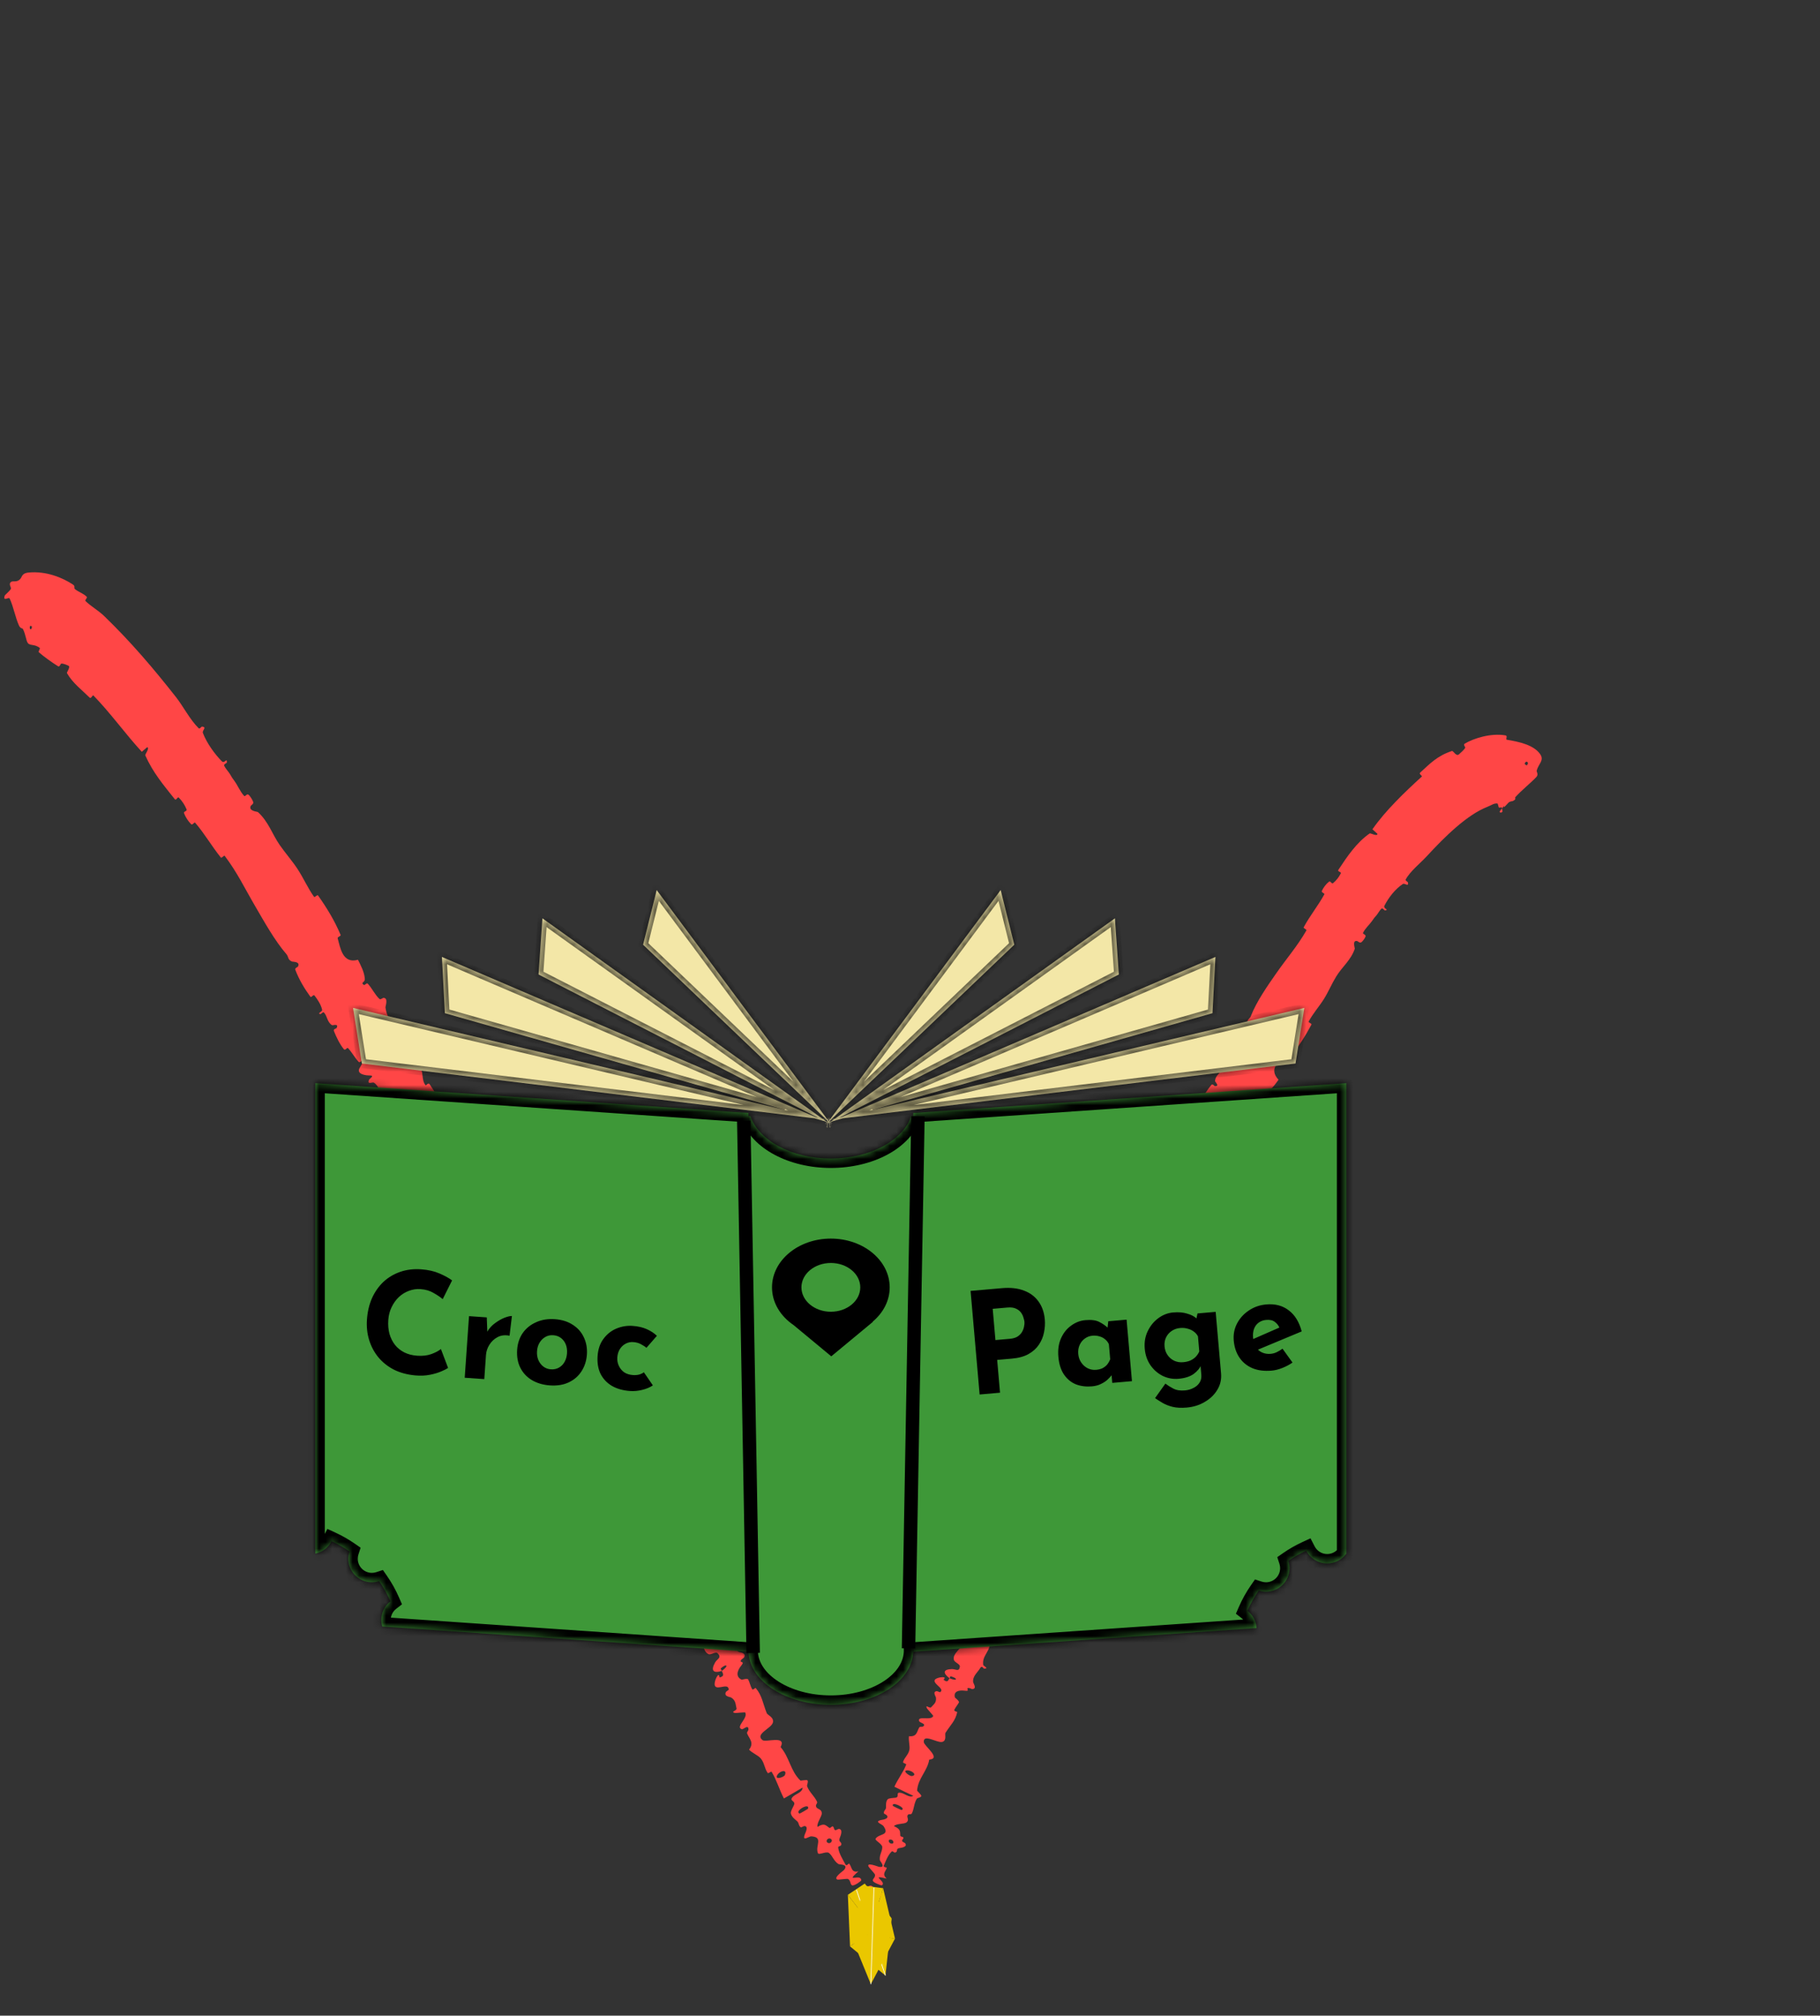 <svg width="271" height="300" viewBox="0 0 271 300" fill="none" xmlns="http://www.w3.org/2000/svg">
<rect x="0" y="0" width="271" height="300" fill="#333333" stroke="none"/>
<path d="M4.187 85.222C6.903 84.932 9.403 86.032 10.858 87C11.294 87.294 10.911 87.49 11.197 87.71C11.751 88.14 12.395 88.312 12.912 88.815C13.08 88.983 12.563 89.302 12.743 89.466C13.579 90.272 14.551 90.79 15.457 91.637C19.53 95.567 22.92 99.576 26.208 103.756C27.312 105.167 28.263 107.083 29.588 108.397C29.735 108.542 30.011 108.133 30.064 108.138C30.895 108.227 30.055 108.697 30.212 109.097C30.83 110.675 31.941 112.181 33.009 113.288C33.467 113.762 33.782 112.633 33.782 113.501C33.783 113.561 33.3 113.749 33.368 113.927C33.524 114.331 34.062 114.901 34.224 115.184C34.534 115.732 34.599 115.811 34.946 116.288C35.423 116.953 35.78 117.859 36.369 118.478C36.495 118.609 36.751 118.092 36.989 118.272C37.228 118.452 37.647 119.106 37.705 119.393C37.764 119.681 37.385 119.842 37.34 119.937C36.955 120.731 38.318 120.789 38.406 120.867C39.98 122.295 40.517 124.13 41.644 125.759C42.494 126.985 43.549 128.17 44.324 129.367C45.248 130.795 45.818 132.146 46.764 133.487C46.864 133.629 47.233 133.102 47.355 133.274C48.653 135.108 49.827 137.025 50.712 139.14C50.8 139.352 50.218 139.42 50.28 139.65C50.67 141.049 51.004 143.497 53.301 142.847C53.728 143.686 54.249 144.681 54.32 145.659C54.366 146.289 53.619 146.177 54.171 146.596C54.295 146.691 54.601 146.236 54.756 146.4C55.408 147.094 55.819 148.057 56.519 148.691C56.663 148.819 57.003 148.518 57.098 148.517C57.872 148.521 57.372 149.767 57.398 149.958C57.579 151.364 58.247 152.006 58.839 152.998C58.976 153.227 59.307 152.614 59.456 152.823C60.218 153.898 60.913 155.135 61.376 156.413C61.477 156.697 60.914 156.758 60.94 156.909C61.063 157.57 61.934 157.137 62.065 157.756C62.093 157.887 61.694 158.075 61.665 158.121C61.221 158.85 62.265 158.504 62.331 158.568C63.187 159.358 62.663 160.662 63.365 161.524C63.45 161.627 63.756 161.057 63.968 161.367C65.35 163.376 66.619 165.815 67.48 168.158C67.623 168.537 67.132 168.525 67.102 168.575C66.636 169.37 67.665 168.996 67.764 169.083C68.515 169.788 68.219 171.072 69.619 170.927C71.385 174.842 74.06 178.057 75.146 182.318C75.161 182.372 74.667 182.574 74.699 182.681C75.078 183.959 75.596 183.199 76.897 183.459C77.227 183.53 76.521 184.758 76.469 184.85C76.291 185.203 75.522 185.444 75.501 185.537C75.364 186.315 77.455 184.712 77.892 185.494C77.901 185.52 77.44 185.679 77.435 185.767C77.416 186.042 77.679 186.122 77.632 186.377C77.576 186.671 77.293 187.01 77.138 187.291C76.976 187.562 77.034 187.941 77.494 188.011C77.554 188.02 77.883 187.802 78.226 187.652C78.398 187.577 78.572 187.519 78.715 187.507C78.82 187.428 79.063 187.706 79.074 187.763C79.076 187.77 79.077 187.776 79.076 187.777L79.068 187.762C79.226 188.091 79.772 189.037 79.853 189.366C79.939 189.715 79.421 189.766 79.415 189.798C79.33 190.941 78.94 190.775 78.375 191.679C77.812 192.58 79.626 191.281 79.927 191.312C80.228 191.345 80.117 192.213 80.044 192.455C79.972 192.697 79.615 192.679 79.601 192.863C79.511 194.076 80.74 192.648 81.195 192.741C82.27 192.959 81.167 194.357 81.369 195.052C81.424 195.239 81.666 194.904 81.777 195.032C82.214 195.54 81.974 196.164 82.739 196.572C82.864 196.639 83.998 196.643 83.576 197.377C83.515 197.482 83.091 197.562 83.151 197.859C83.241 198.302 83.536 199.015 83.873 199.339C84.122 199.578 84.506 198.88 84.534 199.362C84.546 199.575 84.042 199.484 84.093 199.868C84.143 200.251 84.594 201.025 84.771 201.316C84.949 201.606 85.291 201.169 85.334 201.174C85.582 201.214 86.109 201.653 86.137 201.703C87.608 204.216 88.185 207.026 89.808 209.351C89.934 209.534 90.319 209.115 90.343 209.14C90.905 209.685 89.398 209.93 89.25 210.652C90.14 209.998 90.125 210.378 90.488 210.783C90.664 210.977 90.954 210.627 91.003 210.624C91.734 210.614 91.16 211.294 91.05 211.445C90.643 212.003 91.404 211.848 91.134 212.223C90.867 212.597 90.152 212.58 90.409 213.025C90.811 212.941 91.493 212.058 91.823 212.311C93.073 213.263 93.732 216.099 94.238 217.179C94.744 218.258 94.991 218.554 95.207 219.232C95.596 220.458 96.018 219.652 96.689 220.141C97.361 220.632 95.594 221.305 95.308 221.618C95.02 221.929 95.429 221.812 95.309 222.049C95.187 222.286 94.813 222.176 94.898 222.499C94.983 222.823 96.014 223.202 96.424 223.076C97.295 222.808 97.895 221.963 98.028 222.877C98.035 222.931 97.542 223.056 97.591 223.245C97.99 224.74 98.717 226.094 99.153 227.564C99.211 227.766 98.66 227.901 98.689 228.022C98.992 229.285 99.558 228.406 100.754 228.445C99.526 229.045 99.001 229.818 99.449 230.638C99.717 231.131 100.175 230.728 100.707 230.82C100.867 230.847 100.714 231.413 100.986 231.326C101.877 231.042 102.563 230.166 102.686 231.226C102.69 231.274 102.2 231.425 102.246 231.569C102.537 232.5 103.402 232.085 103.997 232.914C104.463 233.564 104.66 235.119 105.023 235.965C103.716 236.77 104.431 237.333 105.496 237.071C105.747 237.611 106.109 238.136 106.263 238.713C106.316 238.912 105.877 239.037 105.848 239.084C105.396 239.82 106.392 239.493 106.488 239.583C107.493 240.58 107.381 241.982 108.668 242.726C108.714 242.752 109.652 242.247 109.166 242.972C109.132 243.021 108.509 242.9 108.779 243.462C109.05 244.024 109.136 245.353 109.973 245.841C110.175 245.959 111.164 245.956 110.798 246.689C110.747 246.787 110.459 246.897 110.354 247.059C110.024 247.579 111.005 247.127 110.381 247.888C109.758 248.648 109.491 249.578 110.448 249.999C110.477 250.013 111.3 249.735 111.421 249.981C111.614 250.374 111.765 251.011 111.991 251.405C112.1 251.595 112.481 251.188 112.507 251.216C113.473 252.338 113.581 253.503 114.171 254.985C114.279 255.258 115.293 255.593 115.081 256.386C114.849 257.256 112.341 258.101 113.55 258.998C114.036 259.361 117.18 258.22 116.229 260.027C117.55 261.528 117.699 263.595 119.176 265.003C119.243 265.067 120.159 264.82 120.251 265.01C120.385 265.292 120.103 265.673 120.188 265.882C120.531 266.765 121.258 267.312 121.646 268.127C121.795 268.437 121.359 268.571 121.537 268.94C121.713 269.308 122.341 269.23 122.37 269.863C122.39 270.342 121.578 271.348 121.728 271.905C122.739 271.289 122.903 271.634 123.495 272.056C123.609 272.136 123.89 271.795 123.962 271.821C124.263 271.925 124.086 272.31 124.397 272.393C124.472 272.414 124.815 272.2 124.896 272.204C125.593 272.236 125.146 273.298 125.067 273.482C124.77 274.184 125.313 274.079 125.276 274.497C125.237 274.914 124.745 274.638 124.813 275.055C124.954 275.917 125.513 276.786 125.895 277.51C126.049 277.798 126.396 277.315 126.429 277.349C126.874 277.866 126.72 278.768 127.811 278.52C125.69 280.416 128.236 278.731 128.236 279.872C128.235 279.962 127.171 280.75 126.866 280.599C126.561 280.446 126.693 279.84 126.242 279.648C126.136 279.602 124.828 279.781 124.728 279.756C123.95 279.555 125.569 278.432 125.646 278.347C126.458 277.416 125.011 277.54 124.847 277.435C124.099 276.954 123.998 276.206 123.416 275.776C123.037 275.494 121.929 276.145 121.793 275.82C121.341 274.742 122.662 273.43 120.818 273.313C120.424 273.287 119.348 274.242 119.876 272.92C119.91 272.837 120.462 271.753 119.747 271.783C119.658 271.787 119.312 272.007 119.254 271.974C118.872 271.746 119.019 271.339 118.676 271.044C118.333 270.749 117.882 270.419 117.759 269.912C117.684 269.607 118.143 268.864 118.232 268.64C118.491 267.999 117.534 268.095 117.963 267.527C118.395 266.957 119.475 266.854 119.512 266.051C118.601 266.599 117.649 267.135 116.726 267.673C116.053 266.389 115.652 264.961 114.905 263.718C114.812 263.564 114.417 264.032 114.305 263.875C113.832 263.213 113.831 262.373 113.283 261.722C112.856 261.22 111.996 260.918 111.534 260.403C112.361 259.386 111.518 258.722 111.253 258.019C111.16 257.773 111.444 257.613 111.444 257.397C111.439 256.582 110.687 257.441 110.452 257.366C109.444 257.042 111.469 255.677 110.951 254.87C110.925 254.827 109.525 254.979 109.415 254.948C108.704 254.754 109.753 254.627 109.669 254.278C109.514 253.641 109.566 253.098 108.889 252.664C108.691 252.539 107.759 252.526 108.087 251.83C108.129 251.739 108.507 251.536 108.506 251.484C108.476 250.568 107.325 251.271 106.719 251.121C106.113 250.97 106.56 249.861 106.718 249.593C107.124 248.897 107.107 249.684 107.175 249.665C107.975 249.438 107.609 249.067 107.477 248.691C108.568 247.934 108.236 247.5 107.337 248.302C107.238 248.391 107.491 248.59 107.477 248.691C106.214 249.087 105.783 248.652 106.486 247.426C106.816 246.851 107.518 246.752 106.856 246.061C106.556 245.747 105.866 246.378 105.474 246.182C104.576 245.734 104.75 244.303 104.206 243.6C104.008 243.345 103.739 243.886 103.589 243.72C103.191 243.283 103.256 242.633 102.809 242.223C102.769 242.187 102.391 242.579 102.296 242.424C101.573 241.249 101.269 240.019 100.575 238.753C100.24 238.142 99.39 237.207 99.087 236.545C98.56 235.4 98.452 233.649 97.776 232.813C97.337 232.267 96.971 232.68 96.525 232.609C95.662 232.474 96.209 230.922 96.303 230.7C96.307 230.693 96.702 231.151 96.773 230.728C97.154 230.266 96.308 230.704 96.303 230.7C96.364 230.555 95.88 229.444 95.68 229.289C95.571 229.205 95.189 229.533 95.14 229.485C93.985 228.321 93.098 226.985 92.502 225.442C92.496 225.411 92.985 225.153 92.966 225.085C92.716 224.131 91.851 223.967 91.134 223.504C90.417 223.041 90.231 222.431 90.81 221.522C90.424 221.074 90.37 220.115 90.349 219.556C90.33 218.998 89.387 219.515 89.349 219.49C88.127 218.695 88.275 217.695 87.686 216.441C87.408 215.844 86.644 214.793 86.199 214.238C85.847 213.799 85.896 213.369 85.508 213.005C85.456 212.956 85.085 213.274 85.059 213.265C84.294 213.068 85.42 212.683 85.538 212.467C85.972 211.683 86.185 211.234 85.523 210.781C85.371 210.676 83.704 211.146 83.47 210.928C83.168 210.643 83.753 210.452 83.424 210.162C83.396 210.137 83.084 210.343 82.971 210.107C82.444 209.012 81.985 207.744 81.342 206.666C81.255 206.518 80.862 207.027 80.729 206.819C80.103 205.84 79.501 204.713 79.184 203.575C79.107 203.293 79.542 203.224 79.617 203.105C80.065 202.382 78.894 202.5 78.835 202.435C77.385 200.9 77.439 198.988 76.015 197.389C75.936 197.303 74.525 197.149 75.173 196.271C75.216 196.212 75.886 195.326 75.129 195.396C75.082 195.401 74.758 195.894 74.596 195.494C74.433 195.093 73.805 194.682 74.006 193.863C74.07 193.604 74.714 192.679 73.762 192.629C73.697 192.628 71.735 192.862 72.654 191.92C72.724 191.85 73.003 191.671 73.2 191.478L73.181 191.445C73.315 191.361 73.43 191.292 73.428 191.189C73.427 191.135 73.395 191.072 73.312 190.976C73.266 190.945 73.194 190.931 73.08 190.916C72.915 190.892 72.762 191.231 72.459 191.066C71.92 190.682 71.979 190.051 71.136 189.759C71.062 189.735 70.773 189.734 70.542 189.636C70.338 189.585 70.201 189.451 70.407 189.115C70.471 189.009 70.899 188.862 70.851 188.673C70.735 188.222 70.483 187.8 70.216 187.339C69.987 186.943 69.775 186.562 69.671 186.063C69.597 185.712 70.29 185.474 70.277 185.058C70.262 184.638 70.046 183.881 69.611 183.781C69.161 183.656 68.385 184.613 68.046 184.202C66.511 182.307 65.916 179.915 64.827 177.835C64.666 177.527 64.466 178.003 64.202 177.562C63.185 175.863 61.251 173.318 61.106 171.352C61.03 169.845 62.304 170.957 62.037 169.942C61.905 169.452 60.524 169.742 60.429 169.664C59.491 168.917 59.548 167.853 58.873 167.075C58.734 166.916 58.39 167.396 58.277 167.257C57.886 166.785 57.753 166.092 57.41 165.606C57.255 165.388 56.938 165.663 56.837 165.434C56.593 164.887 56.466 164.337 56.485 163.617C56.487 163.552 57.099 163.57 56.885 163.179C56.545 162.556 56.421 161.611 55.674 161.141C55.451 161.003 54.665 161.531 54.936 160.719C54.992 160.549 56.003 160.024 54.878 160.062C54.69 160.068 53.067 159.949 53.507 159.032C53.623 158.792 54.219 157.984 53.949 157.823C53.91 157.802 53.572 158.224 53.407 158.051C52.835 157.434 52.418 156.652 51.83 156.002C51.672 155.829 51.422 156.425 51.2 156.158C50.59 155.422 50.071 154.331 49.723 153.461C49.594 153.137 50.075 153.085 50.101 153.038C50.522 152.255 49.544 152.655 49.425 152.578C48.691 152.089 48.757 151.273 48.243 150.701C48.103 150.542 47.777 150.956 47.718 150.947C47.133 150.829 48.034 150.586 47.968 150.296C47.779 149.474 47.299 148.789 46.83 148.17C46.658 147.943 46.36 148.549 46.211 148.342C45.322 147.127 44.51 145.756 43.972 144.337C43.871 144.068 44.325 143.953 44.376 143.845C44.734 143.093 43.633 143.171 43.486 143.113C42.812 142.848 43 142.417 42.646 142.008C40.909 140.007 39.327 137.147 38.064 134.988C36.416 132.177 35.326 129.846 33.47 127.399C33.353 127.244 33 127.771 32.894 127.642C31.541 125.972 30.447 124.052 29.053 122.442C28.939 122.309 28.656 122.872 28.455 122.665C28.037 122.241 27.616 121.622 27.401 121.033C27.294 120.746 27.897 120.748 27.783 120.466C27.516 119.807 27.113 119.205 26.63 118.717C26.423 118.511 26.249 119.231 26.016 118.936C24.369 116.867 22.781 115.003 21.639 112.437C21.563 112.264 22.329 111.353 21.92 111.211C21.662 111.409 21.381 111.669 21.117 111.894C18.598 109.152 16.426 106.083 13.902 103.507C13.793 103.396 13.566 104.046 13.354 103.836C12.153 102.649 10.841 101.688 9.974 100.193C9.889 100.048 10.606 99.209 10.144 99.059C10.052 99.023 9.363 98.686 9.083 98.782C9.043 98.798 8.857 99.298 8.666 99.179C7.609 98.511 6.537 97.731 5.788 97.084C5.65 96.971 6.024 96.529 5.923 96.443C5.175 95.825 4.422 96.139 4.136 95.689C3.883 95.389 3.842 94.439 3.403 93.604C3.334 93.484 3.035 93.575 2.822 93.091C2.268 91.874 2.039 90.377 1.437 89.084C1.298 88.791 0.39 89.627 0.709 88.632C0.726 88.556 1.453 87.966 1.611 87.659C1.719 87.439 1.283 87.01 1.559 86.684C1.851 86.358 2.313 86.702 2.832 86.339C3.357 85.99 3.092 85.366 4.187 85.222ZM90.253 217.045C90.472 216.377 88.839 217.334 89.458 217.514C89.489 217.521 90.242 217.079 90.253 217.045ZM116.863 264.204C117.284 263.245 116.051 263.553 115.706 264.259C115.363 264.964 116.735 264.495 116.863 264.204ZM120.331 269.179C120.555 268.229 118.233 269.572 119.049 269.922C119.095 269.943 120.319 269.234 120.331 269.179ZM4.742 93.213C4.739 93.185 4.468 93.149 4.462 93.176C4.307 93.783 4.781 93.852 4.742 93.213ZM123.823 274.085C124.027 273.704 123.373 273.391 123.12 273.865C122.917 274.246 123.57 274.559 123.823 274.085ZM80.597 195.563C80.618 195.541 80.513 195.301 80.381 195.391C79.955 195.681 80.253 195.919 80.597 195.563ZM128.83 283.01C128.18 281.635 129.608 279.647 130.198 281.22C130.305 281.504 129.288 281.037 129.303 281.475C129.333 282.277 130.734 281.934 130.449 282.953C130.396 283.139 128.863 283.092 128.826 283.01C128.827 283.01 128.829 283.01 128.83 283.01ZM92.05 215.603C92.067 215.581 91.912 215.255 91.887 215.261C91.284 215.412 91.595 216.07 92.05 215.603ZM74.215 181.72C74.231 181.642 73.894 180.945 73.836 180.943C72.802 181.111 73.516 182.583 74.215 181.72ZM104.995 235.999C105.698 236.018 105.986 236.39 105.496 237.069C105.34 236.707 105.155 236.362 104.995 235.999ZM223.296 120.804C223.27 120.89 223.395 120.956 223.531 120.932C223.667 120.911 223.753 120.794 223.706 120.674C223.676 120.6 223.666 120.258 223.62 120.197C223.512 120.079 223.416 120.269 223.194 120.178C223.116 120.148 223.056 119.605 222.968 119.588C222.427 119.534 222.093 119.845 221.475 120.083C218.467 121.26 215.2 124.446 212.433 127.455C211.472 128.501 209.987 129.649 209.302 130.913C209.218 131.065 209.634 131.268 209.644 131.318C209.787 132.085 209.172 131.376 208.876 131.572C207.717 132.331 206.712 133.671 206.153 134.786C205.906 135.275 206.939 135.366 206.223 135.513C206.174 135.523 205.864 135.124 205.739 135.216C205.453 135.425 205.158 136.011 204.977 136.21C204.626 136.592 204.582 136.667 204.302 137.072C203.918 137.625 203.272 138.166 202.952 138.853C202.886 139 203.406 139.106 203.336 139.367C203.264 139.629 202.868 140.161 202.663 140.265C202.451 140.378 202.181 140.082 202.088 140.063C201.3 139.899 201.759 141.108 201.729 141.203C201.157 142.912 199.855 143.878 198.961 145.338C198.279 146.454 197.787 147.644 197.144 148.669C196.383 149.875 195.532 150.792 194.852 152.049C194.78 152.182 195.363 152.333 195.276 152.495C194.368 154.187 193.402 155.748 192.119 157.224C191.99 157.371 191.674 156.895 191.52 157.027C190.587 157.826 188.78 159.007 190.373 160.699C189.92 161.337 189.383 162.126 188.657 162.523C188.189 162.779 187.922 162.114 187.857 162.724C187.842 162.861 188.342 162.959 188.287 163.146C188.058 163.936 187.501 164.628 187.339 165.454C187.307 165.623 187.706 165.798 187.752 165.877C188.12 166.53 186.902 166.581 186.769 166.668C185.761 167.344 185.599 168.118 185.125 168.978C185.015 169.177 185.651 169.224 185.564 169.426C185.103 170.469 184.507 171.49 183.757 172.359C183.588 172.552 183.26 172.109 183.157 172.188C182.709 172.545 183.478 173.1 183.066 173.452C182.979 173.526 182.634 173.268 182.584 173.263C181.799 173.181 182.588 173.916 182.571 173.996C182.386 175.027 181.136 175.081 180.837 175.99C180.802 176.1 181.393 176.13 181.266 176.424C180.42 178.379 179.259 180.32 177.915 182.016C177.707 182.281 177.456 181.88 177.403 181.875C176.561 181.814 177.384 182.499 177.37 182.613C177.232 183.51 176.106 183.799 176.948 184.892C174.959 187.882 173.981 191.422 171.426 194.105C171.394 194.139 170.972 193.833 170.911 193.903C170.175 194.749 170.979 194.925 171.534 196.013C171.673 196.287 170.38 196.249 170.281 196.254C169.92 196.27 169.318 195.758 169.238 195.784C168.589 196.008 170.88 197.079 170.59 197.676C170.577 197.693 170.2 197.405 170.134 197.433C169.929 197.524 170.019 197.762 169.802 197.842C169.301 198.024 168.144 197.595 168.524 198.45C168.574 198.56 169.905 199.102 169.586 199.605C169.458 199.805 169.024 200.759 168.813 200.983C168.602 201.206 168.277 200.817 168.25 200.827C167.36 201.267 167.264 200.883 166.282 200.836C165.304 200.792 167.274 201.653 167.419 201.906C167.563 202.159 166.861 202.456 166.642 202.507C166.423 202.557 166.238 202.266 166.094 202.336C165.15 202.805 166.889 203.145 167.075 203.545C167.517 204.493 165.87 204.241 165.473 204.71C165.366 204.837 165.748 204.88 165.717 205.024C165.588 205.595 164.995 205.683 165.127 206.469C165.148 206.597 165.783 207.492 165.007 207.487C164.896 207.485 164.597 207.187 164.414 207.366C164.14 207.632 163.782 208.183 163.733 208.598C163.697 208.903 164.427 208.892 164.088 209.131C163.938 209.238 163.723 208.798 163.467 209.011C163.214 209.224 162.898 209.931 162.785 210.202C162.672 210.474 163.187 210.546 163.207 210.583C163.317 210.797 163.293 211.41 163.271 211.455C162.256 213.755 160.549 215.429 159.758 217.787C159.696 217.971 160.221 218.081 160.217 218.112C160.137 218.804 159.102 217.73 158.488 217.945C159.473 218.345 159.185 218.508 159.096 218.979C159.054 219.206 159.476 219.274 159.505 219.31C159.929 219.88 159.106 219.74 158.932 219.722C158.292 219.658 158.839 220.184 158.411 220.143C157.985 220.104 157.59 219.536 157.411 219.94C157.702 220.217 158.736 220.349 158.74 220.723C158.758 222.136 157.077 223.924 156.583 224.808C156.08 225.71 156.006 226.041 155.633 226.526C154.961 227.4 155.791 227.356 155.82 228.106C155.848 228.857 154.342 227.788 153.949 227.709C153.558 227.629 153.878 227.894 153.635 227.909C153.394 227.924 153.258 227.581 153.072 227.796C152.885 228.012 153.203 228.988 153.532 229.249C154.229 229.803 155.189 229.883 154.602 230.404C154.568 230.433 154.192 230.108 154.083 230.232C153.226 231.23 152.685 232.37 151.85 233.43C151.736 233.571 151.32 233.203 151.249 233.283C150.5 234.117 151.469 234.145 152.13 235.098C150.984 234.42 150.117 234.375 149.78 235.106C149.577 235.545 150.135 235.712 150.376 236.168C150.45 236.305 149.95 236.449 150.171 236.619C150.894 237.178 151.927 237.305 151.231 237.887C151.2 237.912 150.805 237.604 150.727 237.705C150.225 238.356 151.028 238.834 150.779 239.666C150.591 240.303 149.568 241.205 149.161 241.894C147.816 241.258 147.82 242.085 148.629 242.788C148.383 243.238 148.213 243.765 147.886 244.153C147.773 244.287 147.427 244.006 147.376 244.007C146.581 244.001 147.398 244.616 147.39 244.731C147.257 245.97 146.195 246.502 146.412 247.842C146.419 247.891 147.332 248.38 146.52 248.353C146.465 248.35 146.192 247.803 145.938 248.29C145.683 248.776 144.767 249.485 144.904 250.362C144.937 250.575 145.518 251.336 144.776 251.398C144.675 251.405 144.427 251.235 144.249 251.231C143.679 251.22 144.581 251.762 143.668 251.638C142.754 251.514 141.929 251.742 142.196 252.659C142.203 252.687 142.889 253.185 142.786 253.388C142.622 253.707 142.254 254.12 142.094 254.501C142.019 254.681 142.537 254.777 142.532 254.812C142.275 256.122 141.495 256.769 140.78 257.914C140.648 258.124 141.011 259.05 140.32 259.25C139.566 259.47 137.466 257.97 137.555 259.277C137.572 259.845 140.239 261.739 138.37 261.888C138.048 263.673 136.718 264.62 136.557 266.489C136.549 266.574 137.266 267.166 137.182 267.333C137.055 267.58 136.614 267.551 136.512 267.72C136.076 268.422 136.118 269.234 135.776 269.896C135.647 270.146 135.29 269.884 135.138 270.18C134.981 270.488 135.44 270.861 134.984 271.234C134.641 271.505 133.427 271.392 133.112 271.791C134.156 272.264 134.001 272.569 134.053 273.223C134.063 273.348 134.475 273.397 134.5 273.465C134.605 273.743 134.226 273.792 134.354 274.062C134.385 274.128 134.743 274.286 134.789 274.348C135.187 274.885 134.173 275.025 133.998 275.046C133.329 275.134 133.739 275.472 133.4 275.686C133.068 275.885 132.987 275.339 132.717 275.621C132.159 276.206 131.867 277.065 131.597 277.664C131.491 277.903 132.041 277.945 132.037 277.984C131.993 278.259 131.796 278.458 131.715 278.671C131.604 278.956 131.618 279.239 132.028 279.605C129.389 278.944 132.113 280.079 131.311 280.605C131.247 280.645 130.046 280.219 129.966 279.926C129.886 279.633 130.399 279.436 130.277 278.972C130.247 278.867 129.356 277.907 129.32 277.806C129.002 277.102 130.756 277.837 130.866 277.845C132.005 278.039 131.037 277.027 131.014 276.853C130.903 276.066 131.388 275.601 131.369 274.898C131.361 274.434 130.232 273.907 130.372 273.672C130.846 272.873 132.57 273.253 131.555 271.789C131.339 271.473 130.01 271.123 131.281 270.865C131.361 270.85 132.476 270.726 132.039 270.172C131.984 270.103 131.619 269.946 131.61 269.882C131.563 269.441 131.93 269.386 131.93 269C131.928 268.616 131.89 268.13 132.176 267.801C132.347 267.602 133.152 267.599 133.366 267.559C133.978 267.451 133.343 266.762 134.007 266.814C134.675 266.865 135.387 267.651 135.991 267.281C135.056 266.847 134.107 266.376 133.172 265.927C133.728 264.717 134.491 263.783 134.932 262.641C134.986 262.498 134.417 262.418 134.462 262.259C134.655 261.588 135.258 261.183 135.409 260.438C135.523 259.859 135.241 259.033 135.352 258.403C136.571 258.554 136.533 257.632 136.88 257.104C137.001 256.92 137.283 257.061 137.438 256.96C138.019 256.577 136.957 256.404 136.872 256.19C136.509 255.266 138.687 256.174 138.965 255.387C138.98 255.347 138.049 254.335 138.008 254.234C137.733 253.587 138.438 254.341 138.643 254.104C139.017 253.671 139.444 253.443 139.369 252.693C139.348 252.469 138.797 251.773 139.489 251.702C139.58 251.693 139.949 251.886 139.985 251.862C140.621 251.422 139.438 250.868 139.188 250.336C138.938 249.804 139.999 249.629 140.285 249.624C141.026 249.609 140.449 249.966 140.503 250.008C141.137 250.516 141.188 250.063 141.382 249.784C142.569 250.268 142.687 249.807 141.58 249.493C141.459 249.459 141.463 249.747 141.382 249.784C140.356 248.999 140.416 248.46 141.717 248.418C142.327 248.398 142.807 248.898 142.924 248.049C142.978 247.663 142.118 247.432 142.032 247.029C141.841 246.103 142.983 245.552 143.161 244.828C143.228 244.56 142.682 244.601 142.713 244.411C142.793 243.907 143.299 243.658 143.332 243.124C143.335 243.075 142.831 242.967 142.888 242.822C143.313 241.718 144.03 240.902 144.551 239.752C144.801 239.202 145.006 238.059 145.296 237.546C145.812 236.623 147.016 235.733 147.231 234.819C147.373 234.224 146.861 234.131 146.654 233.751C146.253 233.016 147.701 232.711 147.919 232.681C147.926 232.68 147.819 233.206 148.169 233.061C148.725 233.142 147.918 232.687 147.919 232.681C148.059 232.66 148.593 231.755 148.591 231.523C148.59 231.398 148.13 231.253 148.138 231.192C148.332 229.722 148.767 228.467 149.551 227.283C149.57 227.265 150.04 227.527 150.077 227.481C150.628 226.847 150.25 226.096 150.177 225.319C150.103 224.543 150.444 224.112 151.441 224.141C151.549 223.629 152.222 223.136 152.62 222.857C153.016 222.586 152.098 222.089 152.094 222.047C151.969 220.738 152.782 220.398 153.361 219.366C153.638 218.876 153.97 217.796 154.125 217.191C154.245 216.713 154.589 216.553 154.636 216.08C154.643 216.016 154.198 215.87 154.19 215.845C153.9 215.152 154.821 215.862 155.048 215.855C155.869 215.836 156.321 215.797 156.279 215.065C156.27 214.897 154.981 213.794 155.005 213.515C155.041 213.15 155.514 213.523 155.539 213.134C155.541 213.101 155.213 212.949 155.322 212.754C155.822 211.847 156.492 210.913 156.919 209.917C156.979 209.782 156.383 209.702 156.461 209.503C156.826 208.565 157.316 207.576 157.976 206.806C158.141 206.617 158.436 206.93 158.566 206.935C159.351 206.962 158.606 206.087 158.62 206.01C158.937 204.166 160.369 203.361 160.753 201.513C160.772 201.413 160.096 200.222 161.106 200.344C161.173 200.351 162.202 200.486 161.728 199.916C161.698 199.881 161.153 199.844 161.358 199.536C161.563 199.228 161.517 198.543 162.234 198.337C162.462 198.271 163.505 198.37 163.011 197.59C162.976 197.537 161.713 196.078 162.919 196.391C163.118 196.443 164.255 197.065 163.909 196.256C163.842 196.1 163.498 196.148 163.462 195.809C163.405 195.29 163.968 194.923 163.689 194.178C163.639 194.048 163.031 193.291 163.766 193.303C163.882 193.305 164.225 193.586 164.342 193.456C164.902 192.836 165.016 191.946 165.642 191.346C165.863 191.134 166.42 191.584 166.72 191.398C167.02 191.213 167.448 190.749 167.303 190.32C167.159 189.891 166.015 189.693 166.146 189.227C166.712 187.201 168.205 185.66 169.209 183.865C169.359 183.599 168.892 183.641 169.087 183.235C169.802 181.739 170.761 179.012 172.169 178.113C173.293 177.401 173.088 178.941 173.733 178.282C174.042 177.966 173.109 176.946 173.121 176.835C173.213 175.745 174.037 175.396 174.294 174.512C174.347 174.33 173.801 174.243 173.852 174.09C174.019 173.567 174.486 173.173 174.685 172.696C174.773 172.481 174.402 172.328 174.527 172.154C174.82 171.738 175.181 171.411 175.744 171.144C175.795 171.12 176.089 171.633 176.282 171.302C176.593 170.768 177.273 170.267 177.267 169.456C177.264 169.214 176.465 168.765 177.23 168.671C177.389 168.651 178.296 169.289 177.708 168.366C177.611 168.211 176.901 166.811 177.826 166.831C178.069 166.835 178.992 167.016 178.985 166.727C178.982 166.685 178.488 166.567 178.543 166.36C178.746 165.635 179.152 164.986 179.37 164.252C179.428 164.056 178.843 164.068 178.943 163.784C179.222 162.991 179.837 162.122 180.363 161.485C180.558 161.25 180.826 161.642 180.877 161.645C181.693 161.705 180.916 161.025 180.921 160.893C180.961 160.081 181.636 159.833 181.845 159.189C181.904 159.012 181.425 158.886 181.406 158.833C181.224 158.292 181.837 158.97 182.034 158.808C182.59 158.356 182.914 157.686 183.186 157.068C183.286 156.841 182.67 156.803 182.764 156.602C183.302 155.433 184.061 154.184 184.96 153.216C185.132 153.032 185.424 153.386 185.534 153.392C186.297 153.436 185.747 152.509 185.728 152.36C185.645 151.683 186.074 151.697 186.247 151.25C187.069 149.096 188.761 146.689 190.017 144.887C191.635 142.565 193.146 140.873 194.526 138.48C194.613 138.329 194.044 138.16 194.114 138.026C195.034 136.308 196.21 134.895 197.202 133.102C197.282 132.959 196.709 132.841 196.824 132.6C197.053 132.106 197.454 131.562 197.894 131.222C198.107 131.056 198.289 131.618 198.496 131.446C198.977 131.046 199.372 130.54 199.649 129.988C199.767 129.752 199.097 129.743 199.285 129.462C200.603 127.469 201.989 125.4 203.946 124.044C204.077 123.955 205.05 124.544 205.109 124.116C204.886 123.892 204.603 123.655 204.354 123.429C205.423 121.916 206.584 120.591 207.754 119.386C209.075 118.008 210.417 116.761 211.705 115.586C211.833 115.469 211.221 115.217 211.47 114.986C212.948 113.63 214.057 112.467 216.195 111.776C216.406 111.71 216.842 112.697 217.275 112.24C217.35 112.154 218.068 111.579 218.184 111.261C218.2 111.213 217.84 110.834 218.103 110.681C219.43 109.886 221.991 109.076 224.17 109.452C224.555 109.511 224.119 110.05 224.382 110.098C226.169 110.398 228.379 110.859 229.338 112.252C229.973 113.189 229.071 113.688 228.812 114.711C228.774 114.85 229.132 115.26 228.759 115.656C227.822 116.637 226.643 117.54 225.667 118.611C225.453 118.833 225.932 118.887 225.244 119.23C225.195 119.248 224.868 119.256 224.668 119.419C224.529 119.529 224.184 119.961 224.001 120.096C223.825 120.239 224.093 119.86 223.889 120.035C223.697 120.226 223.32 120.729 223.296 120.804ZM154.39 221.646C155.002 221.514 153.37 220.674 153.593 221.238C153.606 221.267 154.36 221.653 154.39 221.646ZM135.757 264.338C136.688 264.22 135.732 263.431 135.025 263.496C134.318 263.561 135.475 264.375 135.757 264.338ZM134.241 269.392C135.047 269.126 132.701 268.002 132.944 268.772C132.957 268.816 134.194 269.407 134.241 269.392ZM227.02 113.705C227.016 113.728 227.311 113.927 227.33 113.912C227.817 113.484 227.172 113.053 227.02 113.705ZM132.818 274.4C133.207 274.383 133.031 273.758 132.545 273.784C132.153 273.807 132.334 274.423 132.818 274.4ZM164.665 204.328C164.691 204.334 164.81 204.144 164.669 204.08C164.217 203.872 164.209 204.214 164.665 204.328ZM129.463 282.511C129.687 282.096 130.446 281.731 131.009 281.729C131.579 281.707 131.911 282.148 131.526 282.763C131.386 282.986 131.113 281.97 130.805 282.208C130.522 282.43 130.668 282.73 130.781 282.986C130.81 283.05 130.837 283.11 130.854 283.165C130.869 283.179 130.855 283.255 130.846 283.311C130.836 283.369 130.824 283.421 130.81 283.467C130.755 283.652 130.662 283.744 130.493 283.68C130.435 283.648 130.093 283.554 129.855 283.253C129.735 283.106 129.64 282.909 129.585 282.726C129.527 282.549 129.449 282.534 129.461 282.509C129.462 282.509 129.462 282.511 129.463 282.511ZM156.471 222.393C156.496 222.396 156.645 222.128 156.626 222.111C156.17 221.71 155.87 222.251 156.471 222.393ZM171.342 193.137C171.396 193.145 171.754 192.525 171.722 192.483C171.038 191.714 170.311 192.966 171.342 193.137ZM149.119 241.889C149.513 242.445 149.409 242.846 148.631 242.787C148.804 242.494 148.948 242.185 149.119 241.889Z" fill="#FF4646"/>
<path d="M131.842 294.031L126.563 289.682L132.777 285.532L131.842 294.031Z" fill="#EAC700"/>
<path d="M128.769 280.34L132.779 285.539L129.094 287.995L128.769 280.34Z" fill="#EAC700"/>
<path d="M126.247 282.021L130.257 287.219L126.573 289.676L126.247 282.021Z" fill="#EAC700"/>
<path d="M128.992 285.577L128.767 280.332L126.246 282.015L128.992 285.577Z" fill="#EAC700"/>
<path d="M131.843 294.031C131.843 294.031 129.606 287.416 127.526 281.266" stroke="white" stroke-width="0.1"/>
<path d="M129.667 295.32L126.529 287.643L133.267 288.533L129.667 295.32Z" fill="#EAC700"/>
<path d="M131.506 281.043L133.266 288.54L129.272 288.008L131.506 281.043Z" fill="#EAC700"/>
<path d="M128.773 280.679L130.534 288.176L126.54 287.644L128.773 280.679Z" fill="#EAC700"/>
<path d="M129.978 285.809L131.506 281.035L128.773 280.673L129.978 285.809Z" fill="#EAC700"/>
<path d="M129.667 295.319C129.667 295.319 129.906 287.872 130.128 280.948" stroke="white" stroke-width="0.1"/>
<path d="M200.467 231.233C199.832 232.119 198.795 232.695 197.622 232.695C196.263 232.695 195.085 231.922 194.503 230.792C193.569 231.222 192.679 231.732 191.842 232.314C191.953 232.655 192.014 233.019 192.014 233.396C192.014 235.332 190.445 236.901 188.509 236.901C188.131 236.901 187.767 236.84 187.427 236.729C186.773 237.67 186.209 238.677 185.748 239.738C186.526 240.342 187.043 241.265 187.101 242.312L136.046 245.824L135.981 244.918V246.028H135.97C135.69 250.317 130.311 253.738 123.715 253.738C117.119 253.738 111.74 250.317 111.461 246.028H111.449V244.92L111.384 245.825L56.914 242.077C56.825 241.769 56.776 241.444 56.776 241.107C56.776 239.98 57.309 238.978 58.135 238.337C57.674 237.275 57.11 236.268 56.457 235.327C56.116 235.438 55.752 235.499 55.374 235.499C53.438 235.499 51.869 233.931 51.869 231.995C51.869 231.617 51.931 231.253 52.041 230.912C51.204 230.331 50.314 229.82 49.38 229.39C48.901 230.321 48.018 231.008 46.963 231.222V161.215L111.449 165.65V166.121H111.74C112.959 169.731 117.857 172.43 123.715 172.43C129.574 172.43 134.472 169.731 135.69 166.121H135.981V165.65L200.467 161.214V231.233ZM200.996 161.179H200.976L200.996 161.178V161.179Z" fill="#3E9838"/>
<mask id="mask0_70_951" style="mask-type:luminance" maskUnits="userSpaceOnUse" x="46" y="161" width="155" height="93">
<path d="M200.467 231.233C199.832 232.119 198.795 232.695 197.622 232.695C196.263 232.695 195.085 231.922 194.503 230.792C193.569 231.222 192.679 231.732 191.842 232.314C191.953 232.655 192.014 233.019 192.014 233.396C192.014 235.332 190.445 236.901 188.509 236.901C188.131 236.901 187.767 236.84 187.427 236.729C186.773 237.67 186.209 238.677 185.748 239.738C186.526 240.342 187.043 241.265 187.101 242.312L136.046 245.824L135.981 244.918V246.028H135.97C135.69 250.317 130.311 253.738 123.715 253.738C117.119 253.738 111.74 250.317 111.461 246.028H111.449V244.92L111.384 245.825L56.914 242.077C56.825 241.769 56.776 241.444 56.776 241.107C56.776 239.98 57.309 238.978 58.135 238.337C57.674 237.275 57.11 236.268 56.457 235.327C56.116 235.438 55.752 235.499 55.374 235.499C53.438 235.499 51.869 233.931 51.869 231.995C51.869 231.617 51.931 231.253 52.041 230.912C51.204 230.331 50.314 229.82 49.38 229.39C48.901 230.321 48.018 231.008 46.963 231.222V161.215L111.449 165.65V166.121H111.74C112.959 169.731 117.857 172.43 123.715 172.43C129.574 172.43 134.472 169.731 135.69 166.121H135.981V165.65L200.467 161.214V231.233ZM200.996 161.179H200.976L200.996 161.178V161.179Z" fill="white"/>
</mask>
<g mask="url(#mask0_70_951)">
<path d="M200.467 231.234L201.606 232.051L201.869 231.684V231.234H200.467ZM194.503 230.792L195.75 230.151L195.136 228.957L193.917 229.519L194.503 230.792ZM191.842 232.315L191.042 231.163L190.187 231.757L190.508 232.747L191.842 232.315ZM187.426 236.73L187.859 235.397L186.869 235.075L186.274 235.93L187.426 236.73ZM185.747 239.739L184.462 239.18L184.028 240.18L184.889 240.847L185.747 239.739ZM187.101 242.312L187.197 243.711L188.577 243.616L188.501 242.234L187.101 242.312ZM136.045 245.824L134.647 245.924L134.746 247.319L136.141 247.223L136.045 245.824ZM135.981 244.919L137.379 244.819L134.579 244.919H135.981ZM135.981 246.028V247.43H137.383V246.028H135.981ZM135.969 246.028V244.627H134.655L134.57 245.937L135.969 246.028ZM111.461 246.028L112.86 245.937L112.774 244.627H111.461V246.028ZM111.448 246.028H110.046V247.43H111.448V246.028ZM111.448 244.92H112.85L110.05 244.821L111.448 244.92ZM111.384 245.826L111.288 247.224L112.683 247.32L112.782 245.925L111.384 245.826ZM56.914 242.078L55.567 242.468L55.839 243.41L56.818 243.477L56.914 242.078ZM58.135 238.337L58.994 239.445L59.855 238.778L59.421 237.778L58.135 238.337ZM56.457 235.328L57.608 234.528L57.014 233.673L56.024 233.995L56.457 235.328ZM52.041 230.913L53.374 231.345L53.696 230.355L52.841 229.761L52.041 230.913ZM49.38 229.39L49.966 228.117L48.747 227.555L48.133 228.749L49.38 229.39ZM46.962 231.223H45.56V232.938L47.242 232.596L46.962 231.223ZM46.962 161.215L47.059 159.817L45.56 159.714V161.215H46.962ZM111.448 165.651H112.85V164.342L111.544 164.252L111.448 165.651ZM111.448 166.122H110.046V167.524H111.448V166.122ZM111.74 166.122L113.068 165.674L112.746 164.72H111.74V166.122ZM135.689 166.122V164.72H134.683L134.361 165.674L135.689 166.122ZM135.981 166.122V167.524H137.383V166.122H135.981ZM135.981 165.65L135.885 164.252L134.579 164.341V165.65H135.981ZM200.467 161.215H201.869V159.713L200.371 159.816L200.467 161.215ZM200.995 161.18V162.581H202.397V161.18H200.995ZM200.976 161.18L200.879 159.781L200.976 162.581V161.18ZM200.995 161.178H202.397V159.677L200.899 159.78L200.995 161.178ZM200.467 231.234L199.329 230.416C198.944 230.951 198.323 231.294 197.621 231.294V232.696V234.098C199.266 234.098 200.719 233.287 201.606 232.051L200.467 231.234ZM197.621 232.696V231.294C196.808 231.294 196.101 230.833 195.75 230.151L194.503 230.792L193.256 231.433C194.068 233.012 195.716 234.098 197.621 234.098V232.696ZM194.503 230.792L193.917 229.519C192.907 229.984 191.946 230.535 191.042 231.163L191.842 232.315L192.642 233.466C193.412 232.931 194.231 232.461 195.089 232.065L194.503 230.792ZM191.842 232.315L190.508 232.747C190.575 232.953 190.612 233.171 190.612 233.397H192.014H193.416C193.416 232.867 193.329 232.357 193.175 231.881L191.842 232.315ZM192.014 233.397H190.612C190.612 234.558 189.67 235.5 188.509 235.5V236.902V238.303C191.219 238.303 193.416 236.107 193.416 233.397H192.014ZM188.509 236.902V235.5C188.283 235.5 188.065 235.464 187.859 235.397L187.426 236.73L186.993 238.064C187.47 238.218 187.979 238.303 188.509 238.303V236.902ZM187.426 236.73L186.274 235.93C185.569 236.945 184.96 238.033 184.462 239.18L185.747 239.739L187.034 240.298C187.458 239.322 187.976 238.395 188.577 237.53L187.426 236.73ZM185.747 239.739L184.889 240.847C185.358 241.212 185.666 241.765 185.701 242.39L187.101 242.312L188.501 242.234C188.419 240.766 187.692 239.474 186.607 238.631L185.747 239.739ZM187.101 242.312L187.005 240.914L135.949 244.426L136.045 245.824L136.141 247.223L187.197 243.711L187.101 242.312ZM136.045 245.824L137.444 245.725L137.379 244.819L135.981 244.919L134.583 245.018L134.647 245.924L136.045 245.824ZM135.981 244.919H134.579V246.028H135.981H137.383V244.919H135.981ZM135.981 246.028V244.627H135.969V246.028V247.43H135.981V246.028ZM135.969 246.028L134.57 245.937C134.469 247.49 133.428 249.066 131.462 250.307C129.511 251.538 126.783 252.337 123.715 252.337V253.739V255.141C127.242 255.141 130.502 254.228 132.959 252.677C135.401 251.135 137.189 248.856 137.367 246.12L135.969 246.028ZM123.715 253.739V252.337C120.646 252.337 117.919 251.538 115.967 250.307C114.002 249.066 112.961 247.49 112.86 245.937L111.461 246.028L110.062 246.12C110.24 248.856 112.029 251.135 114.471 252.677C116.927 254.228 120.188 255.141 123.715 255.141V253.739ZM111.461 246.028V244.627H111.448V246.028V247.43H111.461V246.028ZM111.448 246.028H112.85V244.92H111.448H110.046V246.028H111.448ZM111.448 244.92L110.05 244.821L109.985 245.726L111.384 245.826L112.782 245.925L112.847 245.02L111.448 244.92ZM111.384 245.826L111.48 244.427L57.01 240.68L56.914 242.078L56.818 243.477L111.288 247.224L111.384 245.826ZM56.914 242.078L58.261 241.689C58.206 241.502 58.177 241.308 58.177 241.107H56.776H55.374C55.374 241.582 55.443 242.038 55.567 242.468L56.914 242.078ZM56.776 241.107H58.177C58.177 240.433 58.494 239.833 58.994 239.445L58.135 238.337L57.276 237.23C56.122 238.124 55.374 239.528 55.374 241.107H56.776ZM58.135 238.337L59.421 237.778C58.922 236.631 58.313 235.543 57.608 234.528L56.457 235.328L55.305 236.128C55.907 236.993 56.425 237.92 56.849 238.896L58.135 238.337ZM56.457 235.328L56.024 233.995C55.818 234.062 55.6 234.098 55.374 234.098L55.374 235.5V236.902C55.904 236.902 56.413 236.816 56.889 236.662L56.457 235.328ZM55.374 235.5L55.374 234.098C54.212 234.098 53.271 233.156 53.271 231.995H51.869H50.467C50.467 234.705 52.664 236.902 55.374 236.902V235.5ZM51.869 231.995H53.271C53.271 231.769 53.307 231.551 53.374 231.345L52.041 230.913L50.707 230.48C50.553 230.955 50.467 231.465 50.467 231.995H51.869ZM52.041 230.913L52.841 229.761C51.937 229.134 50.976 228.582 49.966 228.117L49.38 229.39L48.793 230.663C49.652 231.059 50.471 231.529 51.241 232.064L52.041 230.913ZM49.38 229.39L48.133 228.749C47.845 229.308 47.313 229.72 46.683 229.849L46.962 231.223L47.242 232.596C48.722 232.296 49.957 231.333 50.626 230.031L49.38 229.39ZM46.962 231.223H48.364V161.215H46.962H45.56V231.223H46.962ZM46.962 161.215L46.866 162.614L111.352 167.049L111.448 165.651L111.544 164.252L47.059 159.817L46.962 161.215ZM111.448 165.651H110.046V166.122H111.448H112.85V165.651H111.448ZM111.448 166.122V167.524H111.74V166.122V164.72H111.448V166.122ZM111.74 166.122L110.412 166.57C111.169 168.813 113.01 170.63 115.327 171.866C117.659 173.111 120.579 173.832 123.715 173.832V172.43V171.028C120.992 171.028 118.533 170.4 116.647 169.393C114.746 168.377 113.529 167.04 113.068 165.674L111.74 166.122ZM123.715 172.43V173.832C126.851 173.832 129.771 173.111 132.103 171.866C134.419 170.63 136.261 168.813 137.018 166.57L135.689 166.122L134.361 165.674C133.9 167.04 132.684 168.377 130.782 169.393C128.896 170.4 126.437 171.028 123.715 171.028V172.43ZM135.689 166.122V167.524H135.981V166.122V164.72H135.689V166.122ZM135.981 166.122H137.383V165.65H135.981H134.579V166.122H135.981ZM135.981 165.65L136.077 167.048L200.563 162.613L200.467 161.215L200.371 159.816L135.885 164.252L135.981 165.65ZM200.467 161.215H199.065V231.234H200.467H201.869V161.215H200.467ZM200.995 161.18V159.778H200.976V161.18V162.581H200.995V161.18ZM200.976 161.18L201.072 162.578L201.092 162.577L200.995 161.178L200.899 159.78L200.879 159.781L200.976 161.18ZM200.995 161.178H199.594V161.18H200.995H202.397V161.178H200.995Z" fill="black"/>
</g>
<path d="M123.172 167.812L123.138 167.82L123.034 167.4L123.172 167.812ZM123.644 167.82L123.611 167.812L123.749 167.4L123.644 167.82ZM151.028 140.605L123.729 166.649L124.307 166.513L166.012 136.682L166.597 145.038L124.994 166.35L125.273 166.284L180.979 142.428L180.54 150.795L129.93 165.185L194.212 150.013L192.901 158.286L125.507 166.443L123.946 166.887L123.615 167.056L123.606 167.168L123.632 167.202L123.606 167.177L123.599 167.279L123.555 167.256L123.572 167.47L123.595 167.339L123.564 167.781L123.518 167.777L123.567 167.495L123.514 167.493L123.533 167.107L123.527 167.101L123.437 167.148V167.189L123.39 167.182L123.346 167.189L123.345 167.148L123.255 167.101L123.247 167.108L123.269 167.493L123.214 167.495L123.264 167.777L123.217 167.781L123.187 167.339L123.21 167.47L123.226 167.256L123.182 167.279L123.175 167.178L123.151 167.202L123.175 167.169L123.167 167.056L122.836 166.888L121.274 166.443L53.881 158.286L52.57 150.013L116.848 165.184L66.242 150.795L65.803 142.428L121.508 166.284L121.789 166.351L80.186 145.038L80.77 136.682L122.476 166.513L123.052 166.649L95.755 140.605L97.781 132.477L123.214 166.641L123.222 166.592L123.224 166.655L123.345 166.816V166.72L123.363 166.841L123.39 166.878L123.417 166.842L123.437 166.72V166.816L123.558 166.654L123.562 166.592L123.567 166.64L149.001 132.477L151.028 140.605ZM123.052 167.296L123.016 167.331L122.919 166.943L123.052 167.296ZM123.766 167.331L123.73 167.296L123.863 166.943L123.766 167.331ZM123.213 167.141L123.23 167.213L123.237 167.119L123.213 167.141ZM123.552 167.213L123.568 167.141L123.544 167.118L123.552 167.213ZM123.273 167.083L123.345 167.134V167.016L123.273 167.083ZM123.437 167.134L123.508 167.083L123.437 167.016V167.134ZM123.209 167.122L123.233 167.09L123.198 167.072L123.209 167.122ZM123.548 167.09L123.572 167.122L123.584 167.072L123.548 167.09ZM123.437 166.927V166.94L123.531 167.067L123.536 167.064L123.538 167.03L123.54 167.061L123.594 167.021L123.603 166.984L123.539 167.003L123.549 166.821L123.437 166.927ZM123.243 167.003L123.179 166.984L123.187 167.021L123.241 167.061L123.244 167.03L123.245 167.063L123.25 167.067L123.345 166.94V166.927L123.233 166.822L123.243 167.003ZM123.386 166.977L123.39 167.012L123.395 166.977L123.39 166.972L123.386 166.977ZM123.163 167.005L123.154 166.878L123.171 166.953L123.194 166.784L123.064 166.66L122.603 166.604L123.163 167.005ZM123.718 166.66L123.587 166.784L123.611 166.953L123.627 166.878L123.619 167.005L124.179 166.604L123.718 166.66ZM123.341 166.693L123.25 166.683L123.276 166.287L123.341 166.693ZM123.533 166.683L123.442 166.693L123.505 166.287L123.533 166.683ZM122.434 166.681L122.185 166.553L122.116 166.545L122.434 166.681ZM124.598 166.552L124.356 166.677L124.665 166.545L124.598 166.552Z" fill="#F3E7A7"/>
<mask id="mask1_70_951" style="mask-type:luminance" maskUnits="userSpaceOnUse" x="52" y="132" width="143" height="36">
<path d="M123.172 167.812L123.138 167.82L123.034 167.4L123.172 167.812ZM123.644 167.82L123.611 167.812L123.749 167.4L123.644 167.82ZM151.028 140.605L123.729 166.649L124.307 166.513L166.012 136.682L166.597 145.038L124.994 166.35L125.273 166.284L180.979 142.428L180.54 150.795L129.93 165.185L194.212 150.013L192.901 158.286L125.507 166.443L123.946 166.887L123.615 167.056L123.606 167.168L123.632 167.202L123.606 167.177L123.599 167.279L123.555 167.256L123.572 167.47L123.595 167.339L123.564 167.781L123.518 167.777L123.567 167.495L123.514 167.493L123.533 167.107L123.527 167.101L123.437 167.148V167.189L123.39 167.182L123.346 167.189L123.345 167.148L123.255 167.101L123.247 167.108L123.269 167.493L123.214 167.495L123.264 167.777L123.217 167.781L123.187 167.339L123.21 167.47L123.226 167.256L123.182 167.279L123.175 167.178L123.151 167.202L123.175 167.169L123.167 167.056L122.836 166.888L121.274 166.443L53.881 158.286L52.57 150.013L116.848 165.184L66.242 150.795L65.803 142.428L121.508 166.284L121.789 166.351L80.186 145.038L80.77 136.682L122.476 166.513L123.052 166.649L95.755 140.605L97.781 132.477L123.214 166.641L123.222 166.592L123.224 166.655L123.345 166.816V166.72L123.363 166.841L123.39 166.878L123.417 166.842L123.437 166.72V166.816L123.558 166.654L123.562 166.592L123.567 166.64L149.001 132.477L151.028 140.605ZM123.052 167.296L123.016 167.331L122.919 166.943L123.052 167.296ZM123.766 167.331L123.73 167.296L123.863 166.943L123.766 167.331ZM123.213 167.141L123.23 167.213L123.237 167.119L123.213 167.141ZM123.552 167.213L123.568 167.141L123.544 167.118L123.552 167.213ZM123.273 167.083L123.345 167.134V167.016L123.273 167.083ZM123.437 167.134L123.508 167.083L123.437 167.016V167.134ZM123.209 167.122L123.233 167.09L123.198 167.072L123.209 167.122ZM123.548 167.09L123.572 167.122L123.584 167.072L123.548 167.09ZM123.437 166.927V166.94L123.531 167.067L123.536 167.064L123.538 167.03L123.54 167.061L123.594 167.021L123.603 166.984L123.539 167.003L123.549 166.821L123.437 166.927ZM123.243 167.003L123.179 166.984L123.187 167.021L123.241 167.061L123.244 167.03L123.245 167.063L123.25 167.067L123.345 166.94V166.927L123.233 166.822L123.243 167.003ZM123.386 166.977L123.39 167.012L123.395 166.977L123.39 166.972L123.386 166.977ZM123.163 167.005L123.154 166.878L123.171 166.953L123.194 166.784L123.064 166.66L122.603 166.604L123.163 167.005ZM123.718 166.66L123.587 166.784L123.611 166.953L123.627 166.878L123.619 167.005L124.179 166.604L123.718 166.66ZM123.341 166.693L123.25 166.683L123.276 166.287L123.341 166.693ZM123.533 166.683L123.442 166.693L123.505 166.287L123.533 166.683ZM122.434 166.681L122.185 166.553L122.116 166.545L122.434 166.681ZM124.598 166.552L124.356 166.677L124.665 166.545L124.598 166.552Z" fill="white"/>
</mask>
<g mask="url(#mask1_70_951)">
<path d="M123.172 167.812L123.339 168.493L124.079 168.312L123.837 167.589L123.172 167.812ZM123.138 167.821L122.459 167.99L122.627 168.667L123.305 168.501L123.138 167.821ZM123.034 167.4L123.699 167.177L122.353 167.57L123.034 167.4ZM123.645 167.821L123.474 168.5L124.155 168.671L124.324 167.99L123.645 167.821ZM123.612 167.812L122.946 167.59L122.707 168.308L123.441 168.492L123.612 167.812ZM123.749 167.4L124.429 167.57L123.084 167.179L123.749 167.4ZM151.028 140.605L151.512 141.111L151.807 140.83L151.708 140.435L151.028 140.605ZM123.729 166.649L123.245 166.142L121.375 167.927L123.891 167.331L123.729 166.649ZM124.308 166.513L124.469 167.195L124.603 167.162L124.716 167.083L124.308 166.513ZM166.013 136.682L166.712 136.633L166.624 135.383L165.605 136.112L166.013 136.682ZM166.597 145.038L166.917 145.662L167.329 145.451L167.297 144.989L166.597 145.038ZM124.995 166.35L124.676 165.726L125.156 167.032L124.995 166.35ZM125.274 166.284L125.434 166.967L125.494 166.953L125.55 166.929L125.274 166.284ZM180.98 142.429L181.679 142.466L181.738 141.341L180.703 141.784L180.98 142.429ZM180.541 150.795L180.732 151.469L181.214 151.332L181.24 150.831L180.541 150.795ZM129.931 165.185L129.739 164.511L130.092 165.867L129.931 165.185ZM194.212 150.013L194.904 150.122L195.068 149.09L194.051 149.33L194.212 150.013ZM192.902 158.286L192.986 158.983L193.512 158.919L193.594 158.397L192.902 158.286ZM125.507 166.443L125.423 165.747L125.368 165.754L125.315 165.769L125.507 166.443ZM123.947 166.887L123.755 166.213L123.689 166.232L123.629 166.262L123.947 166.887ZM123.615 167.056L123.297 166.431L122.944 166.611L122.916 167.005L123.615 167.056ZM123.607 167.168L122.908 167.117L122.888 167.38L123.047 167.591L123.607 167.168ZM123.632 167.202L123.143 167.704L124.191 166.779L123.632 167.202ZM123.607 167.177L124.095 166.675L123.009 165.618L122.907 167.13L123.607 167.177ZM123.6 167.279L123.275 167.9L124.227 168.398L124.299 167.326L123.6 167.279ZM123.556 167.256L123.88 166.635L122.756 166.047L122.857 167.312L123.556 167.256ZM123.572 167.47L122.874 167.526L124.263 167.593L123.572 167.47ZM123.595 167.339L124.295 167.388L122.906 167.216L123.595 167.339ZM123.565 167.781L123.513 168.479L124.215 168.531L124.264 167.83L123.565 167.781ZM123.518 167.777L122.828 167.657L122.695 168.42L123.467 168.477L123.518 167.777ZM123.567 167.495L124.258 167.616L124.396 166.826L123.595 166.795L123.567 167.495ZM123.514 167.493L122.814 167.458L122.779 168.166L123.488 168.193L123.514 167.493ZM123.533 167.107L124.233 167.142L124.25 166.806L123.999 166.583L123.533 167.107ZM123.527 167.101L123.993 166.578L123.635 166.26L123.208 166.478L123.527 167.101ZM123.438 167.148L123.118 166.524L122.737 166.719V167.148H123.438ZM123.438 167.189L123.326 167.882L124.139 168.013V167.189H123.438ZM123.391 167.182L123.503 166.49L123.389 166.471L123.276 166.49L123.391 167.182ZM123.346 167.189L122.645 167.201L122.658 168.015L123.461 167.881L123.346 167.189ZM123.345 167.148L124.046 167.136L124.039 166.718L123.668 166.525L123.345 167.148ZM123.256 167.101L123.579 166.479L123.145 166.254L122.784 166.583L123.256 167.101ZM123.248 167.108L122.777 166.589L122.53 166.813L122.548 167.146L123.248 167.108ZM123.27 167.493L123.295 168.193L124.008 168.167L123.969 167.455L123.27 167.493ZM123.214 167.495L123.188 166.795L122.384 166.825L122.524 167.617L123.214 167.495ZM123.265 167.777L123.316 168.477L124.09 168.419L123.954 167.655L123.265 167.777ZM123.218 167.781L122.519 167.83L122.568 168.531L123.27 168.479L123.218 167.781ZM123.187 167.339L123.878 167.22L122.488 167.388L123.187 167.339ZM123.21 167.47L122.519 167.589L123.908 167.526L123.21 167.47ZM123.227 167.256L123.926 167.312L124.027 166.037L122.898 166.637L123.227 167.256ZM123.183 167.279L122.484 167.331L122.564 168.402L123.512 167.898L123.183 167.279ZM123.176 167.178L123.874 167.126L123.763 165.629L122.687 166.675L123.176 167.178ZM123.151 167.202L122.585 166.789L123.64 167.704L123.151 167.202ZM123.175 167.169L123.741 167.582L123.891 167.376L123.874 167.122L123.175 167.169ZM123.167 167.057L123.867 167.01L123.84 166.614L123.486 166.433L123.167 167.057ZM122.836 166.888L123.156 166.263L123.094 166.232L123.028 166.213L122.836 166.888ZM121.275 166.443L121.466 165.769L121.413 165.754L121.359 165.747L121.275 166.443ZM53.882 158.286L53.189 158.397L53.272 158.919L53.797 158.983L53.882 158.286ZM52.571 150.013L52.732 149.33L51.715 149.09L51.878 150.122L52.571 150.013ZM116.848 165.184L116.688 165.866L117.04 164.51L116.848 165.184ZM66.242 150.795L65.542 150.831L65.569 151.332L66.051 151.469L66.242 150.795ZM65.804 142.429L66.079 141.784L65.045 141.341L65.103 142.466L65.804 142.429ZM121.508 166.284L121.232 166.929L121.288 166.953L121.347 166.967L121.508 166.284ZM121.789 166.351L121.628 167.033L122.109 165.727L121.789 166.351ZM80.186 145.038L79.486 144.989L79.454 145.451L79.866 145.662L80.186 145.038ZM80.77 136.682L81.178 136.112L80.159 135.383L80.071 136.633L80.77 136.682ZM122.476 166.513L122.068 167.083L122.18 167.163L122.315 167.195L122.476 166.513ZM123.052 166.649L122.891 167.331L125.405 167.925L123.536 166.141L123.052 166.649ZM95.756 140.605L95.075 140.435L94.977 140.83L95.271 141.111L95.756 140.605ZM97.781 132.477L98.344 132.058L97.46 130.87L97.102 132.307L97.781 132.477ZM123.214 166.641L122.652 167.059L123.654 168.405L123.907 166.747L123.214 166.641ZM123.222 166.592L123.922 166.561L122.529 166.486L123.222 166.592ZM123.225 166.655L122.524 166.685L122.534 166.901L122.663 167.074L123.225 166.655ZM123.345 166.816L122.783 167.235L124.046 168.929V166.816H123.345ZM123.345 166.72L124.038 166.614L122.644 166.72H123.345ZM123.363 166.841L122.671 166.947L122.697 167.119L122.801 167.258L123.363 166.841ZM123.391 166.878L122.828 167.295L123.387 168.05L123.952 167.298L123.391 166.878ZM123.417 166.842L123.978 167.263L124.082 167.125L124.109 166.955L123.417 166.842ZM123.438 166.72H124.139L122.746 166.608L123.438 166.72ZM123.438 166.816H122.737V168.936L124.001 167.234L123.438 166.816ZM123.558 166.654L124.12 167.072L124.247 166.903L124.258 166.693L123.558 166.654ZM123.562 166.592L124.257 166.504L122.862 166.553L123.562 166.592ZM123.567 166.64L122.872 166.729L123.091 168.454L124.13 167.059L123.567 166.64ZM149.001 132.477L149.681 132.307L149.323 130.871L148.439 132.058L149.001 132.477ZM123.052 167.296L123.538 167.802L123.871 167.481L123.708 167.05L123.052 167.296ZM123.017 167.331L122.337 167.501L122.631 168.674L123.502 167.835L123.017 167.331ZM122.92 166.943L123.576 166.696L122.24 167.113L122.92 166.943ZM123.766 167.331L123.286 167.84L124.158 168.662L124.447 167.5L123.766 167.331ZM123.731 167.296L123.075 167.05L122.911 167.486L123.25 167.806L123.731 167.296ZM123.863 166.943L124.544 167.113L123.207 166.696L123.863 166.943ZM123.213 167.141L122.726 166.638L122.442 166.913L122.531 167.298L123.213 167.141ZM123.23 167.214L122.547 167.369L123.929 167.264L123.23 167.214ZM123.237 167.119L123.936 167.169L124.069 165.334L122.749 166.616L123.237 167.119ZM123.553 167.214L122.855 167.274L124.238 167.362L123.553 167.214ZM123.568 167.141L124.254 167.289L124.337 166.902L124.049 166.631L123.568 167.141ZM123.544 167.118L124.025 166.608L122.688 165.347L122.846 167.179L123.544 167.118ZM123.274 167.083L122.794 166.573L122.175 167.155L122.864 167.652L123.274 167.083ZM123.345 167.134L122.935 167.703L124.046 168.504V167.134H123.345ZM123.345 167.016H124.046V165.393L122.864 166.506L123.345 167.016ZM123.438 167.134H122.737V168.512L123.85 167.701L123.438 167.134ZM123.508 167.083L123.921 167.65L124.601 167.155L123.992 166.576L123.508 167.083ZM123.438 167.016L123.921 166.508L122.737 165.382V167.016H123.438ZM123.209 167.122L122.524 167.272L122.853 168.773L123.771 167.541L123.209 167.122ZM123.233 167.09L123.795 167.509L124.291 166.843L123.551 166.466L123.233 167.09ZM123.198 167.072L123.516 166.448L122.196 165.775L122.513 167.223L123.198 167.072ZM123.549 167.09L123.235 166.463L122.487 166.837L122.986 167.509L123.549 167.09ZM123.572 167.122L123.01 167.541L123.912 168.753L124.255 167.282L123.572 167.122ZM123.584 167.072L124.267 167.231L124.605 165.778L123.271 166.445L123.584 167.072ZM123.438 166.928L122.953 166.422L122.737 166.628V166.928H123.438ZM123.438 166.94H122.737V167.172L122.874 167.357L123.438 166.94ZM123.532 167.067L122.968 167.484L123.339 167.985L123.879 167.675L123.532 167.067ZM123.536 167.064L123.884 167.673L124.213 167.485L124.236 167.106L123.536 167.064ZM123.538 167.03L124.238 166.984L122.838 166.988L123.538 167.03ZM123.54 167.061L122.841 167.107L122.923 168.374L123.952 167.629L123.54 167.061ZM123.595 167.022L124.006 167.589L124.221 167.433L124.28 167.174L123.595 167.022ZM123.603 166.984L124.287 167.136L124.544 165.981L123.408 166.311L123.603 166.984ZM123.539 167.003L122.84 166.966L122.788 167.951L123.735 167.676L123.539 167.003ZM123.549 166.821L124.249 166.858L124.342 165.092L123.065 166.315L123.549 166.821ZM123.243 167.003L123.049 167.677L123.995 167.948L123.943 166.966L123.243 167.003ZM123.179 166.984L123.373 166.311L122.234 165.984L122.495 167.139L123.179 166.984ZM123.187 167.021L122.503 167.176L122.562 167.434L122.775 167.589L123.187 167.021ZM123.242 167.061L122.83 167.628L123.83 168.353L123.94 167.122L123.242 167.061ZM123.244 167.03L123.945 167.001L122.546 166.968L123.244 167.03ZM123.246 167.064L122.545 167.092L122.559 167.434L122.838 167.633L123.246 167.064ZM123.251 167.067L122.843 167.637L123.402 168.036L123.813 167.486L123.251 167.067ZM123.345 166.94L123.907 167.359L124.046 167.173V166.94H123.345ZM123.345 166.928H124.046V166.627L123.828 166.42L123.345 166.928ZM123.234 166.822L123.717 166.314L122.441 165.1L122.534 166.859L123.234 166.822ZM123.386 166.977L122.858 166.515L122.642 166.762L122.693 167.086L123.386 166.977ZM123.391 167.012L122.698 167.12L124.085 167.106L123.391 167.012ZM123.396 166.977L124.09 167.07L124.141 166.697L123.858 166.449L123.396 166.977ZM123.39 166.972L123.852 166.444L123.324 165.983L122.863 166.51L123.39 166.972ZM123.163 167.005L122.755 167.575L123.959 168.435L123.863 166.959L123.163 167.005ZM123.155 166.878L123.839 166.729L122.456 166.923L123.155 166.878ZM123.171 166.954L122.487 167.103L123.866 167.049L123.171 166.954ZM123.195 166.784L123.889 166.88L123.938 166.525L123.678 166.276L123.195 166.784ZM123.064 166.66L123.547 166.152L123.379 165.991L123.148 165.964L123.064 166.66ZM122.603 166.604L122.687 165.908L122.196 167.174L122.603 166.604ZM123.718 166.66L123.633 165.964L123.403 165.992L123.234 166.152L123.718 166.66ZM123.588 166.784L123.104 166.276L122.844 166.525L122.893 166.88L123.588 166.784ZM123.611 166.954L122.916 167.049L124.294 167.108L123.611 166.954ZM123.628 166.878L124.327 166.927L122.944 166.722L123.628 166.878ZM123.619 167.005L122.92 166.956L122.815 168.442L124.027 167.575L123.619 167.005ZM124.179 166.604L124.587 167.174L124.095 165.908L124.179 166.604ZM123.341 166.693L123.258 167.39L124.179 167.5L124.034 166.584L123.341 166.693ZM123.25 166.683L122.55 166.635L122.506 167.299L123.166 167.379L123.25 166.683ZM123.277 166.287L123.969 166.178L122.578 166.24L123.277 166.287ZM123.533 166.683L123.616 167.379L124.277 167.299L124.232 166.635L123.533 166.683ZM123.442 166.693L122.749 166.584L122.604 167.5L123.525 167.39L123.442 166.693ZM123.506 166.287L124.205 166.24L122.814 166.178L123.506 166.287ZM122.435 166.682L122.159 167.326L122.754 166.058L122.435 166.682ZM122.185 166.553L122.505 165.929L122.393 165.873L122.269 165.857L122.185 166.553ZM122.116 166.545L122.2 165.85L121.841 167.19L122.116 166.545ZM124.599 166.553L124.519 165.857L124.392 165.871L124.278 165.929L124.599 166.553ZM124.356 166.677L124.036 166.054L124.632 167.322L124.356 166.677ZM124.665 166.545L124.941 167.19L124.586 165.849L124.665 166.545ZM123.172 167.812L123.005 167.132L122.972 167.14L123.138 167.821L123.305 168.501L123.339 168.493L123.172 167.812ZM123.138 167.821L123.818 167.651L123.714 167.23L123.034 167.4L122.353 167.57L122.459 167.99L123.138 167.821ZM123.034 167.4L122.37 167.623L122.508 168.035L123.172 167.812L123.837 167.589L123.699 167.177L123.034 167.4ZM123.645 167.821L123.814 167.141L123.781 167.132L123.612 167.812L123.441 168.492L123.474 168.5L123.645 167.821ZM123.612 167.812L124.276 168.034L124.414 167.622L123.749 167.4L123.084 167.179L122.946 167.59L123.612 167.812ZM123.749 167.4L123.069 167.23L122.964 167.651L123.645 167.821L124.324 167.99L124.429 167.57L123.749 167.4ZM151.028 140.605L150.544 140.097L123.245 166.142L123.729 166.649L124.213 167.156L151.512 141.111L151.028 140.605ZM123.729 166.649L123.891 167.331L124.469 167.195L124.308 166.513L124.146 165.831L123.567 165.967L123.729 166.649ZM124.308 166.513L124.716 167.083L166.42 137.252L166.013 136.682L165.605 136.112L123.9 165.942L124.308 166.513ZM166.013 136.682L165.313 136.731L165.898 145.087L166.597 145.038L167.297 144.989L166.712 136.633L166.013 136.682ZM166.597 145.038L166.277 144.414L124.676 165.726L124.995 166.35L125.314 166.974L166.917 145.662L166.597 145.038ZM124.995 166.35L125.156 167.032L125.434 166.967L125.274 166.284L125.112 165.602L124.834 165.668L124.995 166.35ZM125.274 166.284L125.55 166.929L181.255 143.073L180.98 142.429L180.703 141.784L124.997 165.64L125.274 166.284ZM180.98 142.429L180.279 142.392L179.841 150.758L180.541 150.795L181.24 150.831L181.679 142.466L180.98 142.429ZM180.541 150.795L180.349 150.121L129.739 164.511L129.931 165.185L130.123 165.859L180.732 151.469L180.541 150.795ZM129.931 165.185L130.092 165.867L194.373 150.695L194.212 150.013L194.051 149.33L129.77 164.503L129.931 165.185ZM194.212 150.013L193.52 149.903L192.21 158.177L192.902 158.286L193.594 158.397L194.904 150.122L194.212 150.013ZM192.902 158.286L192.818 157.591L125.423 165.747L125.507 166.443L125.591 167.139L192.986 158.983L192.902 158.286ZM125.507 166.443L125.315 165.769L123.755 166.213L123.947 166.887L124.139 167.561L125.698 167.118L125.507 166.443ZM123.947 166.887L123.629 166.262L123.297 166.431L123.615 167.056L123.933 167.68L124.265 167.511L123.947 166.887ZM123.615 167.056L122.916 167.005L122.908 167.117L123.607 167.168L124.306 167.219L124.314 167.107L123.615 167.056ZM123.607 167.168L123.047 167.591L123.073 167.624L123.632 167.202L124.191 166.779L124.166 166.746L123.607 167.168ZM123.632 167.202L124.12 166.699L124.095 166.675L123.607 167.177L123.118 167.68L123.143 167.704L123.632 167.202ZM123.607 167.177L122.907 167.13L122.9 167.232L123.6 167.279L124.299 167.326L124.306 167.224L123.607 167.177ZM123.6 167.279L123.925 166.658L123.88 166.635L123.556 167.256L123.23 167.877L123.275 167.9L123.6 167.279ZM123.556 167.256L122.857 167.312L122.874 167.526L123.572 167.47L124.271 167.414L124.254 167.2L123.556 167.256ZM123.572 167.47L124.263 167.593L124.286 167.462L123.595 167.339L122.906 167.216L122.883 167.347L123.572 167.47ZM123.595 167.339L122.897 167.291L122.866 167.732L123.565 167.781L124.264 167.83L124.295 167.388L123.595 167.339ZM123.565 167.781L123.616 167.082L123.57 167.078L123.518 167.777L123.467 168.477L123.513 168.479L123.565 167.781ZM123.518 167.777L124.209 167.898L124.258 167.616L123.567 167.495L122.877 167.375L122.828 167.657L123.518 167.777ZM123.567 167.495L123.595 166.795L123.541 166.793L123.514 167.493L123.488 168.193L123.541 168.196L123.567 167.495ZM123.514 167.493L124.214 167.528L124.233 167.142L123.533 167.107L122.834 167.073L122.814 167.458L123.514 167.493ZM123.533 167.107L123.999 166.583L123.993 166.578L123.527 167.101L123.061 167.626L123.068 167.631L123.533 167.107ZM123.527 167.101L123.208 166.478L123.118 166.524L123.438 167.148L123.757 167.772L123.846 167.726L123.527 167.101ZM123.438 167.148H122.737V167.189H123.438H124.139V167.148H123.438ZM123.438 167.189L123.549 166.497L123.503 166.49L123.391 167.182L123.279 167.874L123.326 167.882L123.438 167.189ZM123.391 167.182L123.276 166.49L123.231 166.498L123.346 167.189L123.461 167.881L123.506 167.873L123.391 167.182ZM123.346 167.189L124.047 167.178L124.046 167.136L123.345 167.148L122.644 167.159L122.645 167.201L123.346 167.189ZM123.345 167.148L123.668 166.525L123.579 166.479L123.256 167.101L122.932 167.723L123.022 167.769L123.345 167.148ZM123.256 167.101L122.784 166.583L122.777 166.589L123.248 167.108L123.72 167.626L123.727 167.619L123.256 167.101ZM123.248 167.108L122.548 167.146L122.569 167.532L123.27 167.493L123.969 167.455L123.948 167.069L123.248 167.108ZM123.27 167.493L123.243 166.793L123.188 166.795L123.214 167.495L123.241 168.196L123.295 168.193L123.27 167.493ZM123.214 167.495L122.524 167.617L122.574 167.9L123.265 167.777L123.954 167.655L123.905 167.373L123.214 167.495ZM123.265 167.777L123.213 167.078L123.166 167.082L123.218 167.781L123.27 168.479L123.316 168.477L123.265 167.777ZM123.218 167.781L123.917 167.732L123.886 167.291L123.187 167.339L122.488 167.388L122.519 167.83L123.218 167.781ZM123.187 167.339L122.496 167.459L122.519 167.589L123.21 167.47L123.9 167.351L123.878 167.22L123.187 167.339ZM123.21 167.47L123.908 167.526L123.926 167.312L123.227 167.256L122.528 167.2L122.511 167.414L123.21 167.47ZM123.227 167.256L122.898 166.637L122.854 166.66L123.183 167.279L123.512 167.898L123.556 167.875L123.227 167.256ZM123.183 167.279L123.882 167.227L123.874 167.126L123.176 167.178L122.476 167.23L122.484 167.331L123.183 167.279ZM123.176 167.178L122.687 166.675L122.663 166.699L123.151 167.202L123.64 167.704L123.664 167.68L123.176 167.178ZM123.151 167.202L123.717 167.615L123.741 167.582L123.175 167.169L122.609 166.756L122.585 166.789L123.151 167.202ZM123.175 167.169L123.874 167.122L123.867 167.01L123.167 167.057L122.468 167.104L122.475 167.216L123.175 167.169ZM123.167 167.057L123.486 166.433L123.156 166.263L122.836 166.888L122.517 167.511L122.848 167.68L123.167 167.057ZM122.836 166.888L123.028 166.213L121.466 165.769L121.275 166.443L121.083 167.118L122.645 167.562L122.836 166.888ZM121.275 166.443L121.359 165.747L53.966 157.591L53.882 158.286L53.797 158.983L121.191 167.139L121.275 166.443ZM53.882 158.286L54.574 158.177L53.263 149.903L52.571 150.013L51.878 150.122L53.189 158.397L53.882 158.286ZM52.571 150.013L52.41 150.695L116.688 165.866L116.848 165.184L117.009 164.502L52.732 149.33L52.571 150.013ZM116.848 165.184L117.04 164.51L66.434 150.121L66.242 150.795L66.051 151.469L116.657 165.859L116.848 165.184ZM66.242 150.795L66.942 150.758L66.504 142.392L65.804 142.429L65.103 142.466L65.542 150.831L66.242 150.795ZM65.804 142.429L65.528 143.073L121.232 166.929L121.508 166.284L121.784 165.64L66.079 141.784L65.804 142.429ZM121.508 166.284L121.347 166.967L121.628 167.033L121.789 166.351L121.95 165.669L121.669 165.602L121.508 166.284ZM121.789 166.351L122.109 165.727L80.505 144.414L80.186 145.038L79.866 145.662L121.47 166.975L121.789 166.351ZM80.186 145.038L80.885 145.087L81.469 136.731L80.77 136.682L80.071 136.633L79.486 144.989L80.186 145.038ZM80.77 136.682L80.362 137.252L122.068 167.083L122.476 166.513L122.883 165.942L81.178 136.112L80.77 136.682ZM122.476 166.513L122.315 167.195L122.891 167.331L123.052 166.649L123.213 165.967L122.637 165.83L122.476 166.513ZM123.052 166.649L123.536 166.141L96.239 140.097L95.756 140.605L95.271 141.111L122.569 167.155L123.052 166.649ZM95.756 140.605L96.436 140.774L98.462 132.646L97.781 132.477L97.102 132.307L95.075 140.435L95.756 140.605ZM97.781 132.477L97.219 132.895L122.652 167.059L123.214 166.641L123.777 166.222L98.344 132.058L97.781 132.477ZM123.214 166.641L123.907 166.747L123.915 166.698L123.222 166.592L122.529 166.486L122.522 166.535L123.214 166.641ZM123.222 166.592L122.522 166.622L122.524 166.685L123.225 166.655L123.925 166.624L123.922 166.561L123.222 166.592ZM123.225 166.655L122.663 167.074L122.783 167.235L123.345 166.816L123.907 166.397L123.787 166.236L123.225 166.655ZM123.345 166.816H124.046V166.72H123.345H122.644V166.816H123.345ZM123.345 166.72L122.652 166.827L122.671 166.947L123.363 166.841L124.057 166.735L124.038 166.614L123.345 166.72ZM123.363 166.841L122.801 167.258L122.828 167.295L123.391 166.878L123.954 166.461L123.927 166.424L123.363 166.841ZM123.391 166.878L123.952 167.298L123.978 167.263L123.417 166.842L122.857 166.422L122.83 166.457L123.391 166.878ZM123.417 166.842L124.109 166.955L124.13 166.833L123.438 166.72L122.746 166.608L122.726 166.73L123.417 166.842ZM123.438 166.72H122.737V166.816H123.438H124.139V166.72H123.438ZM123.438 166.816L124.001 167.234L124.12 167.072L123.558 166.654L122.995 166.236L122.875 166.398L123.438 166.816ZM123.558 166.654L124.258 166.693L124.261 166.63L123.562 166.592L122.862 166.553L122.858 166.616L123.558 166.654ZM123.562 166.592L122.866 166.68L122.872 166.729L123.567 166.64L124.263 166.552L124.257 166.504L123.562 166.592ZM123.567 166.64L124.13 167.059L149.564 132.895L149.001 132.477L148.439 132.058L123.005 166.222L123.567 166.64ZM149.001 132.477L148.321 132.646L150.348 140.774L151.028 140.605L151.708 140.435L149.681 132.307L149.001 132.477ZM123.052 167.296L122.566 166.791L122.531 166.825L123.017 167.331L123.502 167.835L123.538 167.802L123.052 167.296ZM123.017 167.331L123.696 167.16L123.599 166.773L122.92 166.943L122.24 167.113L122.337 167.501L123.017 167.331ZM122.92 166.943L122.263 167.19L122.396 167.543L123.052 167.296L123.708 167.05L123.576 166.696L122.92 166.943ZM123.766 167.331L124.248 166.82L124.212 166.786L123.731 167.296L123.25 167.806L123.286 167.84L123.766 167.331ZM123.731 167.296L124.387 167.543L124.519 167.19L123.863 166.943L123.207 166.696L123.075 167.05L123.731 167.296ZM123.863 166.943L123.183 166.773L123.087 167.161L123.766 167.331L124.447 167.5L124.544 167.113L123.863 166.943ZM123.213 167.141L122.531 167.298L122.547 167.369L123.23 167.214L123.914 167.057L123.897 166.985L123.213 167.141ZM123.23 167.214L123.929 167.264L123.936 167.169L123.237 167.119L122.538 167.068L122.531 167.162L123.23 167.214ZM123.237 167.119L122.749 166.616L122.726 166.638L123.213 167.141L123.702 167.645L123.725 167.622L123.237 167.119ZM123.553 167.214L124.238 167.362L124.254 167.289L123.568 167.141L122.883 166.992L122.868 167.065L123.553 167.214ZM123.568 167.141L124.049 166.631L124.025 166.608L123.544 167.118L123.063 167.628L123.087 167.651L123.568 167.141ZM123.544 167.118L122.846 167.179L122.855 167.274L123.553 167.214L124.251 167.153L124.242 167.058L123.544 167.118ZM123.274 167.083L122.864 167.652L122.935 167.703L123.345 167.134L123.755 166.566L123.684 166.515L123.274 167.083ZM123.345 167.134H124.046V167.016H123.345H122.644V167.134H123.345ZM123.345 167.016L122.864 166.506L122.794 166.573L123.274 167.083L123.755 167.593L123.826 167.526L123.345 167.016ZM123.438 167.134L123.85 167.701L123.921 167.65L123.508 167.083L123.096 166.517L123.025 166.568L123.438 167.134ZM123.508 167.083L123.992 166.576L123.921 166.508L123.438 167.016L122.954 167.524L123.025 167.591L123.508 167.083ZM123.438 167.016H122.737V167.134H123.438H124.139V167.016H123.438ZM123.209 167.122L123.771 167.541L123.795 167.509L123.233 167.09L122.671 166.672L122.647 166.703L123.209 167.122ZM123.233 167.09L123.551 166.466L123.516 166.448L123.198 167.072L122.88 167.697L122.915 167.715L123.233 167.09ZM123.198 167.072L122.513 167.223L122.524 167.272L123.209 167.122L123.893 166.972L123.883 166.922L123.198 167.072ZM123.549 167.09L122.986 167.509L123.01 167.541L123.572 167.122L124.134 166.703L124.111 166.672L123.549 167.09ZM123.572 167.122L124.255 167.282L124.267 167.231L123.584 167.072L122.902 166.914L122.89 166.963L123.572 167.122ZM123.584 167.072L123.271 166.445L123.235 166.463L123.549 167.09L123.862 167.717L123.898 167.699L123.584 167.072ZM123.438 166.928H122.737V166.94H123.438H124.139V166.928H123.438ZM123.438 166.94L122.874 167.357L122.968 167.484L123.532 167.067L124.095 166.65L124.001 166.523L123.438 166.94ZM123.532 167.067L123.879 167.675L123.884 167.673L123.536 167.064L123.188 166.455L123.183 166.458L123.532 167.067ZM123.536 167.064L124.236 167.106L124.238 167.072L123.538 167.03L122.838 166.988L122.836 167.022L123.536 167.064ZM123.538 167.03L122.838 167.075L122.841 167.107L123.54 167.061L124.24 167.016L124.238 166.984L123.538 167.03ZM123.54 167.061L123.952 167.629L124.006 167.589L123.595 167.022L123.183 166.454L123.129 166.494L123.54 167.061ZM123.595 167.022L124.28 167.174L124.287 167.136L123.603 166.984L122.919 166.833L122.911 166.869L123.595 167.022ZM123.603 166.984L123.408 166.311L123.344 166.33L123.539 167.003L123.735 167.676L123.799 167.658L123.603 166.984ZM123.539 167.003L124.24 167.04L124.249 166.858L123.549 166.821L122.849 166.784L122.84 166.966L123.539 167.003ZM123.549 166.821L123.065 166.315L122.953 166.422L123.438 166.928L123.922 167.434L124.034 167.327L123.549 166.821ZM123.243 167.003L123.436 166.33L123.373 166.311L123.179 166.984L122.986 167.659L123.049 167.677L123.243 167.003ZM123.179 166.984L122.495 167.139L122.503 167.176L123.187 167.021L123.871 166.866L123.863 166.83L123.179 166.984ZM123.187 167.021L122.775 167.589L122.83 167.628L123.242 167.061L123.653 166.493L123.598 166.454L123.187 167.021ZM123.242 167.061L123.94 167.122L123.942 167.092L123.244 167.03L122.546 166.968L122.543 166.998L123.242 167.061ZM123.244 167.03L122.544 167.059L122.545 167.092L123.246 167.064L123.946 167.035L123.945 167.001L123.244 167.03ZM123.246 167.064L122.838 167.633L122.843 167.637L123.251 167.067L123.658 166.497L123.654 166.493L123.246 167.064ZM123.251 167.067L123.813 167.486L123.907 167.359L123.345 166.94L122.783 166.521L122.689 166.648L123.251 167.067ZM123.345 166.94H124.046V166.928H123.345H122.644V166.94H123.345ZM123.345 166.928L123.828 166.42L123.717 166.314L123.234 166.822L122.751 167.33L122.862 167.436L123.345 166.928ZM123.234 166.822L122.534 166.859L122.543 167.04L123.243 167.003L123.943 166.966L123.933 166.785L123.234 166.822ZM123.386 166.977L122.693 167.086L122.698 167.12L123.391 167.012L124.083 166.904L124.078 166.869L123.386 166.977ZM123.391 167.012L124.085 167.106L124.09 167.07L123.396 166.977L122.701 166.883L122.696 166.918L123.391 167.012ZM123.396 166.977L123.858 166.449L123.852 166.444L123.39 166.972L122.929 167.499L122.934 167.504L123.396 166.977ZM123.39 166.972L122.863 166.51L122.858 166.515L123.386 166.977L123.913 167.439L123.918 167.433L123.39 166.972ZM123.163 167.005L123.863 166.959L123.854 166.832L123.155 166.878L122.456 166.923L122.463 167.05L123.163 167.005ZM123.155 166.878L122.47 167.027L122.487 167.103L123.171 166.954L123.856 166.804L123.839 166.729L123.155 166.878ZM123.171 166.954L123.866 167.049L123.889 166.88L123.195 166.784L122.5 166.689L122.477 166.858L123.171 166.954ZM123.195 166.784L123.678 166.276L123.547 166.152L123.064 166.66L122.581 167.167L122.711 167.291L123.195 166.784ZM123.064 166.66L123.148 165.964L122.687 165.908L122.603 166.604L122.52 167.3L122.98 167.355L123.064 166.66ZM122.603 166.604L122.196 167.174L122.755 167.575L123.163 167.005L123.571 166.434L123.011 166.034L122.603 166.604ZM123.718 166.66L123.234 166.152L123.104 166.276L123.588 166.784L124.071 167.291L124.202 167.167L123.718 166.66ZM123.588 166.784L122.893 166.88L122.916 167.049L123.611 166.954L124.305 166.858L124.282 166.689L123.588 166.784ZM123.611 166.954L124.294 167.108L124.311 167.033L123.628 166.878L122.944 166.722L122.927 166.798L123.611 166.954ZM123.628 166.878L122.929 166.829L122.92 166.956L123.619 167.005L124.318 167.054L124.327 166.927L123.628 166.878ZM123.619 167.005L124.027 167.575L124.587 167.174L124.179 166.604L123.771 166.033L123.211 166.435L123.619 167.005ZM124.179 166.604L124.095 165.908L123.633 165.964L123.718 166.66L123.803 167.355L124.264 167.299L124.179 166.604ZM123.341 166.693L123.425 165.998L123.334 165.987L123.25 166.683L123.166 167.379L123.258 167.39L123.341 166.693ZM123.25 166.683L123.949 166.73L123.976 166.335L123.277 166.287L122.578 166.24L122.55 166.635L123.25 166.683ZM123.277 166.287L122.585 166.397L122.649 166.804L123.341 166.693L124.034 166.584L123.969 166.178L123.277 166.287ZM123.533 166.683L123.449 165.987L123.358 165.998L123.442 166.693L123.525 167.39L123.616 167.379L123.533 166.683ZM123.442 166.693L124.134 166.804L124.198 166.397L123.506 166.287L122.814 166.178L122.749 166.584L123.442 166.693ZM123.506 166.287L122.807 166.335L122.834 166.73L123.533 166.683L124.232 166.635L124.205 166.24L123.506 166.287ZM122.435 166.682L122.754 166.058L122.505 165.929L122.185 166.553L121.866 167.177L122.115 167.305L122.435 166.682ZM122.185 166.553L122.269 165.857L122.2 165.85L122.116 166.545L122.033 167.241L122.102 167.249L122.185 166.553ZM122.116 166.545L121.841 167.19L122.159 167.326L122.435 166.682L122.711 166.037L122.392 165.901L122.116 166.545ZM124.599 166.553L124.278 165.929L124.036 166.054L124.356 166.677L124.677 167.301L124.919 167.176L124.599 166.553ZM124.356 166.677L124.632 167.322L124.941 167.19L124.665 166.545L124.389 165.901L124.081 166.033L124.356 166.677ZM124.665 166.545L124.586 165.849L124.519 165.857L124.599 166.553L124.678 167.249L124.744 167.242L124.665 166.545Z" fill="black" fill-opacity="0.6"/>
</g>
<path d="M149.191 191.723C150.462 191.611 151.556 191.733 152.474 192.089C153.391 192.431 154.113 192.973 154.642 193.715C155.17 194.443 155.481 195.337 155.574 196.398C155.629 197.027 155.587 197.671 155.447 198.33C155.321 198.975 155.071 199.574 154.697 200.127C154.337 200.679 153.822 201.147 153.152 201.529C152.495 201.896 151.663 202.124 150.658 202.211L148.479 202.402L148.906 207.283L145.868 207.549L144.52 192.131L149.191 191.723ZM150.378 199.26C150.839 199.219 151.216 199.109 151.51 198.928C151.803 198.734 152.022 198.51 152.17 198.259C152.329 197.991 152.432 197.722 152.479 197.451C152.539 197.178 152.561 196.944 152.544 196.748C152.531 196.595 152.484 196.394 152.406 196.148C152.341 195.886 152.221 195.63 152.044 195.378C151.867 195.126 151.61 194.923 151.273 194.769C150.95 194.615 150.523 194.561 149.992 194.608L147.814 194.798L148.22 199.448L150.378 199.26ZM162.581 206.34C161.729 206.414 160.939 206.315 160.211 206.041C159.496 205.751 158.906 205.268 158.438 204.592C157.971 203.915 157.689 203.024 157.593 201.921C157.502 200.888 157.633 199.976 157.987 199.185C158.339 198.394 158.84 197.767 159.489 197.301C160.136 196.823 160.844 196.55 161.613 196.483C162.52 196.403 163.218 196.497 163.706 196.764C164.207 197.015 164.626 197.31 164.965 197.645L164.87 198.013L165.025 196.648L167.749 196.41L168.55 205.565L165.617 205.821L165.443 203.83L165.728 204.439C165.7 204.442 165.624 204.533 165.499 204.712C165.373 204.878 165.18 205.085 164.92 205.333C164.673 205.566 164.354 205.776 163.962 205.966C163.586 206.167 163.125 206.292 162.581 206.34ZM163.21 203.878C163.559 203.848 163.869 203.772 164.139 203.65C164.409 203.513 164.64 203.338 164.833 203.125C165.023 202.897 165.182 202.622 165.309 202.302L165.113 200.06C164.974 199.763 164.784 199.519 164.542 199.329C164.299 199.125 164.02 198.981 163.703 198.896C163.384 198.797 163.037 198.764 162.66 198.797C162.241 198.834 161.859 198.98 161.516 199.235C161.185 199.475 160.931 199.793 160.755 200.188C160.579 200.584 160.511 201.025 160.554 201.515C160.597 202.003 160.747 202.434 161.005 202.805C161.263 203.176 161.582 203.458 161.965 203.65C162.362 203.84 162.777 203.916 163.21 203.878ZM176.709 209.494C175.885 209.566 175.178 209.53 174.589 209.384C174.013 209.237 173.517 209.042 173.102 208.797C172.687 208.551 172.314 208.316 171.985 208.092L173.526 205.931C173.873 206.196 174.268 206.443 174.71 206.672C175.168 206.913 175.745 207.004 176.444 206.942C176.905 206.902 177.323 206.781 177.7 206.579C178.091 206.39 178.392 206.132 178.602 205.804C178.827 205.474 178.919 205.08 178.879 204.618L178.703 202.607L178.853 203.122C178.672 203.616 178.303 204.071 177.749 204.485C177.192 204.885 176.439 205.127 175.49 205.211C174.666 205.283 173.88 205.141 173.131 204.784C172.394 204.412 171.785 203.881 171.303 203.191C170.819 202.488 170.536 201.668 170.454 200.732C170.37 199.769 170.519 198.897 170.901 198.119C171.282 197.325 171.81 196.681 172.484 196.185C173.158 195.691 173.894 195.408 174.69 195.339C175.485 195.269 176.18 195.327 176.774 195.515C177.38 195.687 177.844 195.928 178.166 196.237L178.086 196.519L178.312 195.486L181.014 195.25L181.816 204.404C181.893 205.298 181.711 206.109 181.268 206.837C180.827 207.579 180.204 208.183 179.4 208.647C178.612 209.124 177.714 209.406 176.709 209.494ZM173.401 200.39C173.444 200.88 173.594 201.309 173.852 201.681C174.109 202.052 174.436 202.333 174.833 202.524C175.244 202.713 175.686 202.787 176.161 202.745C176.566 202.71 176.917 202.63 177.217 202.505C177.528 202.366 177.794 202.187 178.014 201.971C178.247 201.74 178.434 201.463 178.574 201.141L178.379 198.899C178.226 198.604 178.015 198.362 177.745 198.174C177.474 197.973 177.166 197.83 176.821 197.748C176.489 197.65 176.12 197.619 175.715 197.655C175.241 197.697 174.817 197.846 174.446 198.104C174.087 198.346 173.813 198.666 173.622 199.063C173.432 199.459 173.358 199.902 173.401 200.39ZM189.353 203.997C188.236 204.095 187.268 203.969 186.449 203.618C185.645 203.266 185.008 202.738 184.538 202.033C184.068 201.329 183.792 200.495 183.707 199.531C183.626 198.609 183.791 197.758 184.201 196.976C184.611 196.194 185.195 195.552 185.953 195.049C186.71 194.533 187.577 194.232 188.555 194.146C189.868 194.031 190.977 194.322 191.882 195.016C192.8 195.696 193.448 196.744 193.825 198.161L186.9 201.046L186.112 199.511L191.113 197.321L190.529 197.647C190.385 197.294 190.155 196.997 189.839 196.757C189.535 196.502 189.097 196.4 188.524 196.45C188.092 196.487 187.717 196.626 187.4 196.865C187.096 197.088 186.869 197.397 186.721 197.79C186.585 198.168 186.539 198.608 186.583 199.11C186.633 199.683 186.78 200.155 187.024 200.528C187.266 200.887 187.577 201.149 187.958 201.312C188.338 201.476 188.751 201.538 189.199 201.499C189.52 201.471 189.822 201.388 190.106 201.251C190.403 201.112 190.69 200.939 190.968 200.732L192.457 202.797C191.992 203.119 191.481 203.389 190.924 203.607C190.38 203.823 189.857 203.953 189.353 203.997Z" fill="black"/>
<path d="M136.682 166.134L135.28 245.339" stroke="black" stroke-width="2"/>
<path d="M110.748 166.81L112.15 246.015" stroke="black" stroke-width="2"/>
<path d="M123.715 184.346C128.554 184.346 132.476 187.595 132.476 191.604C132.476 193.595 131.508 195.399 129.941 196.71L129.973 196.737L123.777 201.869L118.166 197.22C116.205 195.889 114.953 193.868 114.953 191.604C114.953 187.595 118.876 184.346 123.715 184.346ZM123.715 187.975C121.295 187.975 119.334 189.6 119.334 191.604C119.335 193.609 121.296 195.233 123.715 195.233C126.134 195.233 128.096 193.609 128.096 191.604C128.096 189.6 126.134 187.975 123.715 187.975Z" fill="black"/>
<path d="M66.72 203.597C66.543 203.725 66.215 203.892 65.737 204.097C65.273 204.304 64.706 204.475 64.036 204.611C63.366 204.747 62.633 204.78 61.837 204.71C60.622 204.597 59.546 204.304 58.61 203.831C57.688 203.345 56.916 202.722 56.295 201.961C55.688 201.202 55.241 200.349 54.956 199.401C54.671 198.454 54.565 197.456 54.639 196.407C54.721 195.232 54.971 194.168 55.389 193.214C55.821 192.26 56.391 191.449 57.098 190.782C57.819 190.116 58.655 189.619 59.605 189.293C60.555 188.965 61.59 188.841 62.709 188.919C63.744 188.992 64.65 189.195 65.427 189.531C66.205 189.867 66.834 190.212 67.315 190.569L65.919 193.359C65.588 193.069 65.138 192.764 64.57 192.443C64.017 192.11 63.364 191.916 62.608 191.864C62.021 191.822 61.446 191.908 60.883 192.122C60.335 192.323 59.835 192.632 59.385 193.05C58.948 193.469 58.589 193.971 58.309 194.556C58.031 195.126 57.867 195.761 57.818 196.461C57.766 197.202 57.824 197.887 57.99 198.518C58.171 199.148 58.449 199.702 58.823 200.178C59.198 200.64 59.657 201.009 60.2 201.286C60.757 201.564 61.392 201.728 62.105 201.778C62.93 201.835 63.645 201.752 64.251 201.527C64.857 201.302 65.324 201.054 65.653 200.782L66.72 203.597ZM72.48 196.074L72.576 198.61L72.54 198.228C72.844 197.701 73.24 197.265 73.728 196.92C74.216 196.561 74.692 196.291 75.154 196.113C75.63 195.936 75.987 195.855 76.225 195.872L75.873 198.799C75.193 198.667 74.598 198.738 74.087 199.011C73.576 199.284 73.17 199.664 72.87 200.149C72.568 200.633 72.399 201.141 72.362 201.672L72.111 205.26L69.196 205.056L69.837 195.889L72.48 196.074ZM77.005 200.88C77.071 199.943 77.346 199.119 77.831 198.408C78.331 197.699 78.994 197.162 79.82 196.798C80.648 196.42 81.579 196.268 82.613 196.34C83.662 196.413 84.556 196.694 85.295 197.181C86.034 197.654 86.582 198.276 86.935 199.045C87.303 199.816 87.454 200.669 87.389 201.607C87.323 202.543 87.054 203.374 86.582 204.101C86.124 204.813 85.496 205.359 84.696 205.739C83.897 206.119 82.959 206.271 81.882 206.196C80.875 206.126 79.987 205.867 79.217 205.42C78.462 204.973 77.885 204.363 77.49 203.591C77.094 202.818 76.933 201.915 77.005 200.88ZM79.962 201.108C79.928 201.583 79.996 202.024 80.164 202.429C80.334 202.821 80.578 203.14 80.898 203.387C81.218 203.634 81.588 203.772 82.008 203.802C82.469 203.834 82.875 203.75 83.227 203.55C83.578 203.349 83.857 203.067 84.066 202.702C84.275 202.323 84.396 201.896 84.429 201.42C84.464 200.931 84.403 200.491 84.248 200.101C84.092 199.711 83.855 199.392 83.534 199.144C83.215 198.897 82.824 198.757 82.362 198.725C81.943 198.696 81.558 198.781 81.206 198.982C80.855 199.182 80.568 199.464 80.346 199.828C80.124 200.192 79.995 200.618 79.962 201.108ZM97.213 206.193C96.785 206.486 96.257 206.709 95.627 206.862C95.013 207.016 94.411 207.072 93.824 207.031C92.775 206.958 91.873 206.704 91.116 206.273C90.374 205.827 89.811 205.233 89.428 204.489C89.059 203.733 88.91 202.844 88.982 201.823C89.053 200.802 89.344 199.951 89.856 199.27C90.368 198.576 91.008 198.065 91.776 197.74C92.557 197.414 93.361 197.281 94.186 197.339C95.011 197.396 95.716 197.558 96.302 197.824C96.901 198.091 97.405 198.421 97.814 198.815L96.255 200.603C96.07 200.435 95.808 200.263 95.469 200.084C95.145 199.894 94.753 199.781 94.291 199.749C93.886 199.721 93.508 199.8 93.157 199.986C92.807 200.172 92.521 200.44 92.3 200.79C92.079 201.14 91.952 201.553 91.918 202.029C91.887 202.476 91.963 202.896 92.147 203.288C92.33 203.68 92.595 204.001 92.944 204.251C93.306 204.486 93.739 204.622 94.243 204.657C94.565 204.679 94.861 204.658 95.133 204.593C95.419 204.515 95.666 204.398 95.874 204.244L97.213 206.193Z" fill="black"/>
</svg>
